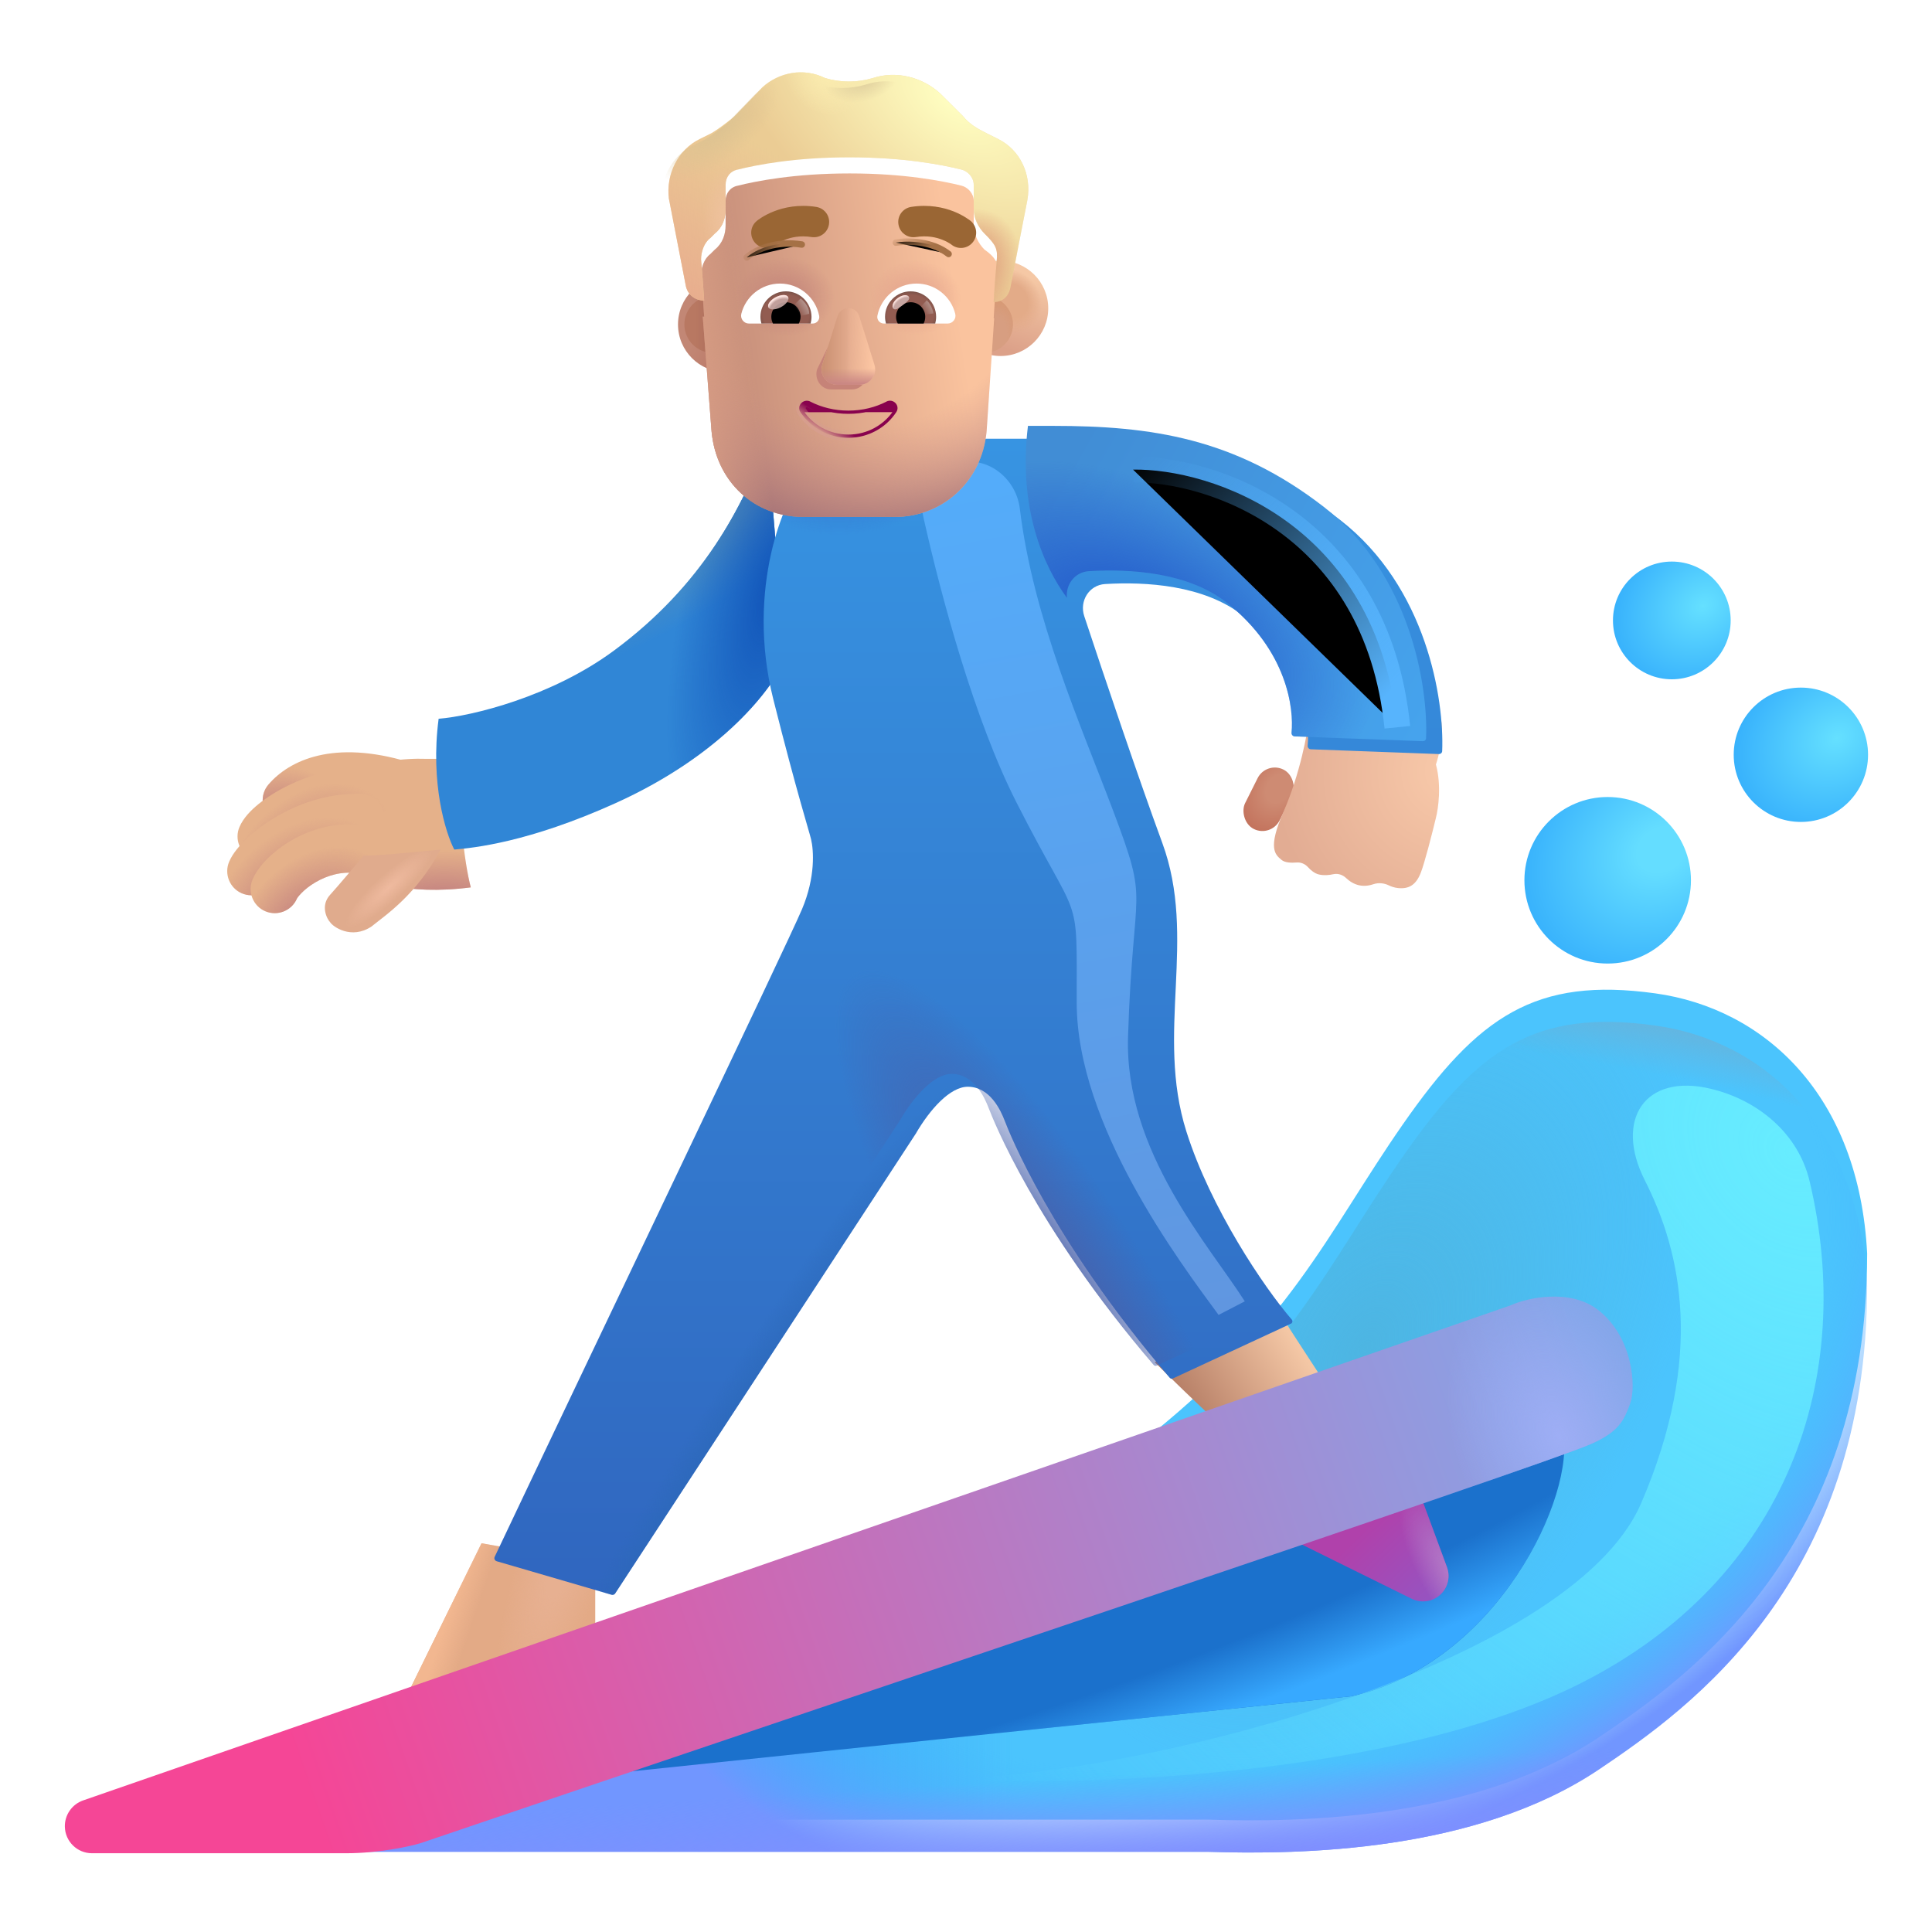 <svg viewBox="1 1 30 30" xmlns="http://www.w3.org/2000/svg">
<g filter="url(#filter0_i_3987_23002)">
<path d="M19.751 29.755H6.016C9.449 28.429 16.785 25.409 18.672 23.936C21.032 22.096 21.61 20.645 22.782 18.961C23.954 17.276 24.844 16.667 26.704 16.925C28.395 17.16 29.868 18.5 29.993 20.964C29.993 25.558 27.254 27.52 25.829 28.476C23.922 29.755 21.204 29.802 19.751 29.755Z" fill="#4BC4FD"/>
<path d="M19.751 29.755H6.016C9.449 28.429 16.785 25.409 18.672 23.936C21.032 22.096 21.61 20.645 22.782 18.961C23.954 17.276 24.844 16.667 26.704 16.925C28.395 17.16 29.868 18.5 29.993 20.964C29.993 25.558 27.254 27.52 25.829 28.476C23.922 29.755 21.204 29.802 19.751 29.755Z" fill="url(#paint0_linear_3987_23002)"/>
</g>
<path d="M19.751 29.755H6.016C9.449 28.429 16.785 25.409 18.672 23.936C21.032 22.096 21.61 20.645 22.782 18.961C23.954 17.276 24.844 16.667 26.704 16.925C28.395 17.16 29.868 18.5 29.993 20.964C29.993 25.558 27.254 27.52 25.829 28.476C23.922 29.755 21.204 29.802 19.751 29.755Z" fill="url(#paint1_radial_3987_23002)"/>
<path d="M19.751 29.755H6.016C9.449 28.429 16.785 25.409 18.672 23.936C21.032 22.096 21.61 20.645 22.782 18.961C23.954 17.276 24.844 16.667 26.704 16.925C28.395 17.16 29.868 18.5 29.993 20.964C29.993 25.558 27.254 27.52 25.829 28.476C23.922 29.755 21.204 29.802 19.751 29.755Z" fill="url(#paint2_linear_3987_23002)"/>
<path d="M19.751 29.755H6.016C9.449 28.429 16.785 25.409 18.672 23.936C21.032 22.096 21.61 20.645 22.782 18.961C23.954 17.276 24.844 16.667 26.704 16.925C28.395 17.16 29.868 18.5 29.993 20.964C29.993 25.558 27.254 27.52 25.829 28.476C23.922 29.755 21.204 29.802 19.751 29.755Z" fill="url(#paint3_radial_3987_23002)"/>
<path d="M19.751 29.755H6.016C9.449 28.429 16.785 25.409 18.672 23.936C21.032 22.096 21.61 20.645 22.782 18.961C23.954 17.276 24.844 16.667 26.704 16.925C28.395 17.16 29.868 18.5 29.993 20.964C29.993 25.558 27.254 27.52 25.829 28.476C23.922 29.755 21.204 29.802 19.751 29.755Z" fill="url(#paint4_radial_3987_23002)"/>
<g filter="url(#filter1_f_3987_23002)">
<path d="M21.985 27.339L7.61 28.839C12.297 26.6 19.547 24.433 21.985 22.652C23.811 21.317 24.881 21.453 25.266 23.214C25.485 24.214 24.235 26.839 21.985 27.339Z" fill="#1B71CC"/>
<path d="M21.985 27.339L7.61 28.839C12.297 26.6 19.547 24.433 21.985 22.652C23.811 21.317 24.881 21.453 25.266 23.214C25.485 24.214 24.235 26.839 21.985 27.339Z" fill="url(#paint5_radial_3987_23002)"/>
</g>
<path d="M7.305 27.355L8.477 24.964L10.243 25.269V26.308L7.305 27.355Z" fill="#E3AA86"/>
<path d="M7.305 27.355L8.477 24.964L10.243 25.269V26.308L7.305 27.355Z" fill="url(#paint6_radial_3987_23002)"/>
<path d="M7.305 27.355L8.477 24.964L10.243 25.269V26.308L7.305 27.355Z" fill="url(#paint7_linear_3987_23002)"/>
<path d="M19.837 23.019C19.668 22.875 19.162 22.381 18.93 22.152L20.797 21.269C20.872 21.4 21.308 22.068 21.516 22.386L19.837 23.019Z" fill="url(#paint8_linear_3987_23002)"/>
<path d="M23.468 25.334L23.047 24.191L20.696 24.727L22.921 25.826C23.015 25.872 23.122 25.879 23.221 25.847C23.434 25.776 23.546 25.544 23.468 25.334Z" fill="url(#paint9_linear_3987_23002)"/>
<path d="M23.468 25.334L23.047 24.191L20.696 24.727L22.921 25.826C23.015 25.872 23.122 25.879 23.221 25.847C23.434 25.776 23.546 25.544 23.468 25.334Z" fill="url(#paint10_radial_3987_23002)"/>
<g filter="url(#filter2_i_3987_23002)">
<path d="M24.458 21.269L2.29 28.957C2.118 29.017 2.003 29.182 2.007 29.365C2.012 29.594 2.199 29.777 2.428 29.777H6.376C6.863 29.777 7.344 29.678 7.532 29.62C13.454 27.605 24.938 23.761 25.708 23.421C26.151 23.226 26.219 23.043 26.313 22.794L26.313 22.792C26.407 22.542 26.36 21.761 25.813 21.339C25.376 21.002 24.708 21.154 24.458 21.269Z" fill="url(#paint11_linear_3987_23002)"/>
<path d="M24.458 21.269L2.29 28.957C2.118 29.017 2.003 29.182 2.007 29.365C2.012 29.594 2.199 29.777 2.428 29.777H6.376C6.863 29.777 7.344 29.678 7.532 29.62C13.454 27.605 24.938 23.761 25.708 23.421C26.151 23.226 26.219 23.043 26.313 22.794L26.313 22.792C26.407 22.542 26.36 21.761 25.813 21.339C25.376 21.002 24.708 21.154 24.458 21.269Z" fill="url(#paint12_radial_3987_23002)"/>
</g>
<g filter="url(#filter3_i_3987_23002)">
<circle cx="25.864" cy="14.769" r="1.293" fill="url(#paint13_radial_3987_23002)"/>
</g>
<g filter="url(#filter4_i_3987_23002)">
<circle cx="28.864" cy="12.82" r="1.043" fill="url(#paint14_radial_3987_23002)"/>
</g>
<g filter="url(#filter5_i_3987_23002)">
<circle cx="26.86" cy="10.734" r="0.914" fill="url(#paint15_radial_3987_23002)"/>
</g>
<rect x="20.662" y="12.816" width="0.599" height="1.031" rx="0.299" transform="rotate(26.595 20.662 12.816)" fill="url(#paint16_radial_3987_23002)"/>
<g filter="url(#filter6_i_3987_23002)">
<path d="M20.68 13.856C20.936 13.268 21.053 12.636 21.079 12.394L23.126 12.417C23.172 12.686 23.087 13.001 23.047 13.121C23.135 13.443 23.084 13.807 23.047 13.949C22.993 14.175 22.869 14.662 22.809 14.809C22.735 14.993 22.626 15.056 22.462 15.04C22.404 15.034 22.354 15.017 22.313 14.997C22.244 14.963 22.156 14.954 22.083 14.978C22.018 15.001 21.937 15.014 21.856 14.997C21.772 14.979 21.702 14.932 21.652 14.884C21.601 14.835 21.527 14.809 21.457 14.824C21.39 14.839 21.31 14.847 21.231 14.829C21.165 14.814 21.104 14.764 21.059 14.714C21.015 14.665 20.949 14.637 20.884 14.643C20.799 14.65 20.701 14.646 20.649 14.602C20.551 14.52 20.43 14.426 20.68 13.856Z" fill="url(#paint17_radial_3987_23002)"/>
</g>
<path d="M7.602 12.783H8.196C8.09 13.451 8.208 14.391 8.31 14.779C7.304 14.91 6.673 14.671 6.454 14.533L6.345 13.072C6.676 12.815 7.321 12.772 7.602 12.783Z" fill="#E5B18A"/>
<path d="M7.602 12.783H8.196C8.09 13.451 8.208 14.391 8.31 14.779C7.304 14.91 6.673 14.671 6.454 14.533L6.345 13.072C6.676 12.815 7.321 12.772 7.602 12.783Z" fill="url(#paint18_radial_3987_23002)"/>
<g filter="url(#filter7_i_3987_23002)">
<path d="M10.684 11.702C9.717 12.417 8.48 12.719 7.961 12.761C7.83 13.761 8.068 14.532 8.204 14.792C8.505 14.765 9.352 14.683 10.704 14.073C12.383 13.316 13.162 12.27 13.344 11.827L13.063 8.441C12.688 9.472 12.059 10.687 10.684 11.702Z" fill="#3086D6"/>
<path d="M10.684 11.702C9.717 12.417 8.48 12.719 7.961 12.761C7.83 13.761 8.068 14.532 8.204 14.792C8.505 14.765 9.352 14.683 10.704 14.073C12.383 13.316 13.162 12.27 13.344 11.827L13.063 8.441C12.688 9.472 12.059 10.687 10.684 11.702Z" fill="url(#paint19_radial_3987_23002)"/>
<path d="M10.684 11.702C9.717 12.417 8.48 12.719 7.961 12.761C7.83 13.761 8.068 14.532 8.204 14.792C8.505 14.765 9.352 14.683 10.704 14.073C12.383 13.316 13.162 12.27 13.344 11.827L13.063 8.441C12.688 9.472 12.059 10.687 10.684 11.702Z" fill="url(#paint20_radial_3987_23002)"/>
</g>
<g filter="url(#filter8_i_3987_23002)">
<path d="M12.758 11.659C12.327 9.944 12.928 8.498 13.266 8.175L15.61 7.613H17.352C18.876 7.613 20.174 7.802 21.555 8.87C22.909 9.917 23.177 11.67 23.144 12.463C23.143 12.49 23.12 12.51 23.093 12.509L21.104 12.435C21.074 12.434 21.052 12.407 21.055 12.377C21.093 12.006 20.989 11.103 20.055 10.363C19.449 9.882 18.536 9.831 17.909 9.869C17.662 9.884 17.508 10.132 17.586 10.367C17.902 11.322 18.427 12.879 18.797 13.886C19.344 15.37 18.688 16.839 19.172 18.37C19.549 19.562 20.376 20.789 20.809 21.291C20.827 21.311 20.82 21.343 20.796 21.354L18.962 22.205C18.945 22.213 18.926 22.208 18.914 22.195C17.066 20.038 16.415 18.37 16.352 18.206C16.29 18.042 16.122 17.675 15.778 17.675C15.503 17.675 15.188 18.027 14.969 18.405L10.302 25.543C10.29 25.561 10.268 25.569 10.246 25.563L8.463 25.043C8.434 25.034 8.418 25.003 8.431 24.975C9.93 21.811 12.973 15.465 13.204 14.917C13.415 14.417 13.385 14.001 13.344 13.831C13.313 13.701 13.126 13.12 12.758 11.659Z" fill="url(#paint21_linear_3987_23002)"/>
<path d="M12.758 11.659C12.327 9.944 12.928 8.498 13.266 8.175L15.61 7.613H17.352C18.876 7.613 20.174 7.802 21.555 8.87C22.909 9.917 23.177 11.67 23.144 12.463C23.143 12.49 23.12 12.51 23.093 12.509L21.104 12.435C21.074 12.434 21.052 12.407 21.055 12.377C21.093 12.006 20.989 11.103 20.055 10.363C19.449 9.882 18.536 9.831 17.909 9.869C17.662 9.884 17.508 10.132 17.586 10.367C17.902 11.322 18.427 12.879 18.797 13.886C19.344 15.37 18.688 16.839 19.172 18.37C19.549 19.562 20.376 20.789 20.809 21.291C20.827 21.311 20.82 21.343 20.796 21.354L18.962 22.205C18.945 22.213 18.926 22.208 18.914 22.195C17.066 20.038 16.415 18.37 16.352 18.206C16.29 18.042 16.122 17.675 15.778 17.675C15.503 17.675 15.188 18.027 14.969 18.405L10.302 25.543C10.29 25.561 10.268 25.569 10.246 25.563L8.463 25.043C8.434 25.034 8.418 25.003 8.431 24.975C9.93 21.811 12.973 15.465 13.204 14.917C13.415 14.417 13.385 14.001 13.344 13.831C13.313 13.701 13.126 13.12 12.758 11.659Z" fill="url(#paint22_radial_3987_23002)"/>
<path d="M12.758 11.659C12.327 9.944 12.928 8.498 13.266 8.175L15.61 7.613H17.352C18.876 7.613 20.174 7.802 21.555 8.87C22.909 9.917 23.177 11.67 23.144 12.463C23.143 12.49 23.12 12.51 23.093 12.509L21.104 12.435C21.074 12.434 21.052 12.407 21.055 12.377C21.093 12.006 20.989 11.103 20.055 10.363C19.449 9.882 18.536 9.831 17.909 9.869C17.662 9.884 17.508 10.132 17.586 10.367C17.902 11.322 18.427 12.879 18.797 13.886C19.344 15.37 18.688 16.839 19.172 18.37C19.549 19.562 20.376 20.789 20.809 21.291C20.827 21.311 20.82 21.343 20.796 21.354L18.962 22.205C18.945 22.213 18.926 22.208 18.914 22.195C17.066 20.038 16.415 18.37 16.352 18.206C16.29 18.042 16.122 17.675 15.778 17.675C15.503 17.675 15.188 18.027 14.969 18.405L10.302 25.543C10.29 25.561 10.268 25.569 10.246 25.563L8.463 25.043C8.434 25.034 8.418 25.003 8.431 24.975C9.93 21.811 12.973 15.465 13.204 14.917C13.415 14.417 13.385 14.001 13.344 13.831C13.313 13.701 13.126 13.12 12.758 11.659Z" fill="url(#paint23_radial_3987_23002)"/>
</g>
<path d="M12.758 11.659C12.327 9.944 12.928 8.498 13.266 8.175L15.61 7.613H17.352C18.876 7.613 20.174 7.802 21.555 8.87C22.909 9.917 23.177 11.67 23.144 12.463C23.143 12.49 23.12 12.51 23.093 12.509L21.104 12.435C21.074 12.434 21.052 12.407 21.055 12.377C21.093 12.006 20.989 11.103 20.055 10.363C19.449 9.882 18.536 9.831 17.909 9.869C17.662 9.884 17.508 10.132 17.586 10.367C17.902 11.322 18.427 12.879 18.797 13.886C19.344 15.37 18.688 16.839 19.172 18.37C19.549 19.562 20.376 20.789 20.809 21.291C20.827 21.311 20.82 21.343 20.796 21.354L18.962 22.205C18.945 22.213 18.926 22.208 18.914 22.195C17.066 20.038 16.415 18.37 16.352 18.206C16.29 18.042 16.122 17.675 15.778 17.675C15.503 17.675 15.188 18.027 14.969 18.405L10.302 25.543C10.29 25.561 10.268 25.569 10.246 25.563L8.463 25.043C8.434 25.034 8.418 25.003 8.431 24.975C9.93 21.811 12.973 15.465 13.204 14.917C13.415 14.417 13.385 14.001 13.344 13.831C13.313 13.701 13.126 13.12 12.758 11.659Z" fill="url(#paint24_radial_3987_23002)"/>
<path d="M17.568 10.284C17.545 10.077 17.69 9.882 17.909 9.869C18.536 9.831 19.449 9.882 20.055 10.363C20.989 11.103 21.093 12.006 21.055 12.377C21.052 12.407 21.074 12.434 21.104 12.435L23.092 12.509C23.12 12.51 23.143 12.49 23.144 12.463C23.177 11.67 22.909 9.917 21.555 8.87C20.174 7.802 18.876 7.613 17.352 7.613L16.962 7.613C16.805 8.898 17.212 9.805 17.568 10.284Z" fill="url(#paint25_linear_3987_23002)"/>
<path d="M17.568 10.284C17.545 10.077 17.69 9.882 17.909 9.869C18.536 9.831 19.449 9.882 20.055 10.363C20.989 11.103 21.093 12.006 21.055 12.377C21.052 12.407 21.074 12.434 21.104 12.435L23.092 12.509C23.12 12.51 23.143 12.49 23.144 12.463C23.177 11.67 22.909 9.917 21.555 8.87C20.174 7.802 18.876 7.613 17.352 7.613L16.962 7.613C16.805 8.898 17.212 9.805 17.568 10.284Z" fill="url(#paint26_radial_3987_23002)"/>
<path fill-rule="evenodd" clip-rule="evenodd" d="M7.127 13.55C6.186 13.267 5.832 13.56 5.739 13.67C5.604 13.827 5.367 13.845 5.21 13.71C5.053 13.576 5.034 13.339 5.169 13.182C5.497 12.799 6.183 12.483 7.343 12.832C7.541 12.892 7.654 13.101 7.594 13.299C7.534 13.498 7.325 13.61 7.127 13.55Z" fill="#E5B18A"/>
<path fill-rule="evenodd" clip-rule="evenodd" d="M7.127 13.55C6.186 13.267 5.832 13.56 5.739 13.67C5.604 13.827 5.367 13.845 5.21 13.71C5.053 13.576 5.034 13.339 5.169 13.182C5.497 12.799 6.183 12.483 7.343 12.832C7.541 12.892 7.654 13.101 7.594 13.299C7.534 13.498 7.325 13.61 7.127 13.55Z" fill="url(#paint27_radial_3987_23002)"/>
<path fill-rule="evenodd" clip-rule="evenodd" d="M5.404 14.146C5.403 14.146 5.403 14.147 5.403 14.147C5.404 14.147 5.424 14.119 5.487 14.067C5.561 14.008 5.666 13.939 5.798 13.874C6.063 13.744 6.406 13.644 6.766 13.655C6.973 13.662 7.146 13.499 7.153 13.292C7.159 13.085 6.997 12.912 6.79 12.906C6.283 12.89 5.818 13.028 5.467 13.201C5.291 13.287 5.137 13.386 5.015 13.485C4.905 13.574 4.781 13.696 4.719 13.84C4.637 14.03 4.725 14.251 4.915 14.332C5.102 14.412 5.318 14.329 5.404 14.146Z" fill="#E5B18A"/>
<path fill-rule="evenodd" clip-rule="evenodd" d="M5.404 14.146C5.403 14.146 5.403 14.147 5.403 14.147C5.404 14.147 5.424 14.119 5.487 14.067C5.561 14.008 5.666 13.939 5.798 13.874C6.063 13.744 6.406 13.644 6.766 13.655C6.973 13.662 7.146 13.499 7.153 13.292C7.159 13.085 6.997 12.912 6.79 12.906C6.283 12.89 5.818 13.028 5.467 13.201C5.291 13.287 5.137 13.386 5.015 13.485C4.905 13.574 4.781 13.696 4.719 13.84C4.637 14.03 4.725 14.251 4.915 14.332C5.102 14.412 5.318 14.329 5.404 14.146Z" fill="url(#paint28_radial_3987_23002)"/>
<path fill-rule="evenodd" clip-rule="evenodd" d="M5.25 14.674C5.247 14.678 5.246 14.678 5.248 14.675C5.166 14.865 4.946 14.953 4.755 14.871C4.565 14.79 4.477 14.569 4.559 14.379C4.614 14.25 4.723 14.125 4.829 14.025C4.944 13.915 5.093 13.8 5.266 13.696C5.61 13.49 6.077 13.311 6.602 13.328C6.809 13.334 6.972 13.507 6.965 13.714C6.959 13.921 6.786 14.084 6.579 14.077C6.237 14.066 5.91 14.184 5.652 14.339C5.524 14.416 5.419 14.498 5.345 14.569C5.285 14.626 5.258 14.662 5.25 14.674Z" fill="#E5B18A"/>
<path fill-rule="evenodd" clip-rule="evenodd" d="M5.25 14.674C5.247 14.678 5.246 14.678 5.248 14.675C5.166 14.865 4.946 14.953 4.755 14.871C4.565 14.79 4.477 14.569 4.559 14.379C4.614 14.25 4.723 14.125 4.829 14.025C4.944 13.915 5.093 13.8 5.266 13.696C5.61 13.49 6.077 13.311 6.602 13.328C6.809 13.334 6.972 13.507 6.965 13.714C6.959 13.921 6.786 14.084 6.579 14.077C6.237 14.066 5.91 14.184 5.652 14.339C5.524 14.416 5.419 14.498 5.345 14.569C5.285 14.626 5.258 14.662 5.25 14.674Z" fill="url(#paint29_radial_3987_23002)"/>
<path fill-rule="evenodd" clip-rule="evenodd" d="M5.611 14.951C5.611 14.952 5.611 14.952 5.611 14.952C5.529 15.142 5.309 15.23 5.118 15.149C4.928 15.067 4.84 14.846 4.922 14.656C5.014 14.44 5.249 14.211 5.521 14.052C5.809 13.883 6.199 13.757 6.64 13.815C6.845 13.842 6.989 14.031 6.962 14.236C6.935 14.441 6.747 14.586 6.541 14.559C6.303 14.527 6.08 14.594 5.9 14.699C5.811 14.751 5.737 14.81 5.685 14.863C5.634 14.914 5.615 14.946 5.611 14.951Z" fill="#E5B18A"/>
<path fill-rule="evenodd" clip-rule="evenodd" d="M5.611 14.951C5.611 14.952 5.611 14.952 5.611 14.952C5.529 15.142 5.309 15.23 5.118 15.149C4.928 15.067 4.84 14.846 4.922 14.656C5.014 14.44 5.249 14.211 5.521 14.052C5.809 13.883 6.199 13.757 6.64 13.815C6.845 13.842 6.989 14.031 6.962 14.236C6.935 14.441 6.747 14.586 6.541 14.559C6.303 14.527 6.08 14.594 5.9 14.699C5.811 14.751 5.737 14.81 5.685 14.863C5.634 14.914 5.615 14.946 5.611 14.951Z" fill="url(#paint30_radial_3987_23002)"/>
<path d="M6.126 14.894C6.251 14.756 6.524 14.433 6.645 14.288C6.876 14.288 7.557 14.222 7.844 14.191C7.454 14.905 7.005 15.195 6.77 15.386C6.454 15.597 6.165 15.386 6.126 15.32C6.079 15.273 5.969 15.066 6.126 14.894Z" fill="#E0AB8D"/>
<path d="M6.126 14.894C6.251 14.756 6.524 14.433 6.645 14.288C6.876 14.288 7.557 14.222 7.844 14.191C7.454 14.905 7.005 15.195 6.77 15.386C6.454 15.597 6.165 15.386 6.126 15.32C6.079 15.273 5.969 15.066 6.126 14.894Z" fill="url(#paint31_radial_3987_23002)"/>
<g filter="url(#filter9_f_3987_23002)">
<path d="M26.485 24.339C27.466 22.061 27.111 20.452 26.54 19.326C26.066 18.39 26.537 17.663 27.558 17.905C28.295 18.079 28.922 18.599 29.098 19.336C29.819 22.361 28.785 25.517 25.516 27.152C22.566 28.627 17.662 28.745 15.579 28.62C18.579 28.62 25.383 26.898 26.485 24.339Z" fill="url(#paint32_radial_3987_23002)"/>
</g>
<g filter="url(#filter10_f_3987_23002)">
<path d="M16.782 13.457C16.131 12.176 15.616 10.272 15.339 9.033C15.25 8.632 15.521 8.245 15.927 8.177C16.374 8.103 16.782 8.449 16.836 8.9C17.042 10.598 17.788 12.273 18.282 13.582C18.86 15.113 18.594 14.644 18.516 17.097C18.459 18.878 19.782 20.347 20.329 21.207L19.922 21.418C19.313 20.589 17.719 18.472 17.719 16.566C17.719 14.775 17.782 15.425 16.782 13.457Z" fill="url(#paint33_linear_3987_23002)"/>
</g>
<g filter="url(#filter11_f_3987_23002)">
<path d="M18.594 8.292C19.803 8.272 22.376 9.12 22.698 12.293" stroke="url(#paint34_linear_3987_23002)" stroke-width="0.4"/>
</g>
<g filter="url(#filter12_i_3987_23002)">
<circle cx="12.068" cy="6.038" r="0.74" fill="url(#paint35_radial_3987_23002)"/>
</g>
<g filter="url(#filter13_f_3987_23002)">
<circle cx="12.068" cy="6.038" r="0.441" fill="url(#paint36_linear_3987_23002)"/>
</g>
<g filter="url(#filter14_i_3987_23002)">
<circle cx="16.287" cy="6.038" r="0.74" fill="url(#paint37_linear_3987_23002)"/>
<circle cx="16.287" cy="6.038" r="0.74" fill="url(#paint38_radial_3987_23002)"/>
</g>
<g filter="url(#filter15_f_3987_23002)">
<circle cx="16.287" cy="6.038" r="0.441" fill="#D79E81"/>
<circle cx="16.287" cy="6.038" r="0.441" fill="url(#paint39_radial_3987_23002)"/>
<circle cx="16.287" cy="6.038" r="0.441" fill="url(#paint40_radial_3987_23002)"/>
</g>
<g filter="url(#filter16_i_3987_23002)">
<path d="M11.912 5.766C11.919 5.766 11.926 5.767 11.934 5.767C11.934 5.767 11.91 5.388 11.886 5.128C11.886 5.01 11.934 4.868 12.029 4.797L12.1 4.726C12.219 4.631 12.267 4.489 12.267 4.347V3.969C12.267 3.851 12.338 3.756 12.457 3.733C12.742 3.662 13.337 3.543 14.194 3.543C15.05 3.543 15.645 3.662 15.93 3.733C16.025 3.756 16.12 3.851 16.12 3.969V4.347C16.12 4.489 16.192 4.631 16.287 4.726C16.509 4.882 16.495 4.968 16.477 5.152C16.453 5.388 16.43 5.79 16.43 5.79C16.432 5.79 16.435 5.79 16.438 5.79L16.32 7.546C16.248 8.33 15.632 8.877 14.896 8.877H13.472C12.713 8.877 12.12 8.33 12.049 7.546L11.912 5.766Z" fill="url(#paint41_linear_3987_23002)"/>
<path d="M11.912 5.766C11.919 5.766 11.926 5.767 11.934 5.767C11.934 5.767 11.91 5.388 11.886 5.128C11.886 5.01 11.934 4.868 12.029 4.797L12.1 4.726C12.219 4.631 12.267 4.489 12.267 4.347V3.969C12.267 3.851 12.338 3.756 12.457 3.733C12.742 3.662 13.337 3.543 14.194 3.543C15.05 3.543 15.645 3.662 15.93 3.733C16.025 3.756 16.12 3.851 16.12 3.969V4.347C16.12 4.489 16.192 4.631 16.287 4.726C16.509 4.882 16.495 4.968 16.477 5.152C16.453 5.388 16.43 5.79 16.43 5.79C16.432 5.79 16.435 5.79 16.438 5.79L16.32 7.546C16.248 8.33 15.632 8.877 14.896 8.877H13.472C12.713 8.877 12.12 8.33 12.049 7.546L11.912 5.766Z" fill="url(#paint42_radial_3987_23002)"/>
<path d="M11.912 5.766C11.919 5.766 11.926 5.767 11.934 5.767C11.934 5.767 11.91 5.388 11.886 5.128C11.886 5.01 11.934 4.868 12.029 4.797L12.1 4.726C12.219 4.631 12.267 4.489 12.267 4.347V3.969C12.267 3.851 12.338 3.756 12.457 3.733C12.742 3.662 13.337 3.543 14.194 3.543C15.05 3.543 15.645 3.662 15.93 3.733C16.025 3.756 16.12 3.851 16.12 3.969V4.347C16.12 4.489 16.192 4.631 16.287 4.726C16.509 4.882 16.495 4.968 16.477 5.152C16.453 5.388 16.43 5.79 16.43 5.79C16.432 5.79 16.435 5.79 16.438 5.79L16.32 7.546C16.248 8.33 15.632 8.877 14.896 8.877H13.472C12.713 8.877 12.12 8.33 12.049 7.546L11.912 5.766Z" fill="url(#paint43_linear_3987_23002)"/>
<path d="M11.912 5.766C11.919 5.766 11.926 5.767 11.934 5.767C11.934 5.767 11.91 5.388 11.886 5.128C11.886 5.01 11.934 4.868 12.029 4.797L12.1 4.726C12.219 4.631 12.267 4.489 12.267 4.347V3.969C12.267 3.851 12.338 3.756 12.457 3.733C12.742 3.662 13.337 3.543 14.194 3.543C15.05 3.543 15.645 3.662 15.93 3.733C16.025 3.756 16.12 3.851 16.12 3.969V4.347C16.12 4.489 16.192 4.631 16.287 4.726C16.509 4.882 16.495 4.968 16.477 5.152C16.453 5.388 16.43 5.79 16.43 5.79C16.432 5.79 16.435 5.79 16.438 5.79L16.32 7.546C16.248 8.33 15.632 8.877 14.896 8.877H13.472C12.713 8.877 12.12 8.33 12.049 7.546L11.912 5.766Z" fill="url(#paint44_radial_3987_23002)"/>
<path d="M11.912 5.766C11.919 5.766 11.926 5.767 11.934 5.767C11.934 5.767 11.91 5.388 11.886 5.128C11.886 5.01 11.934 4.868 12.029 4.797L12.1 4.726C12.219 4.631 12.267 4.489 12.267 4.347V3.969C12.267 3.851 12.338 3.756 12.457 3.733C12.742 3.662 13.337 3.543 14.194 3.543C15.05 3.543 15.645 3.662 15.93 3.733C16.025 3.756 16.12 3.851 16.12 3.969V4.347C16.12 4.489 16.192 4.631 16.287 4.726C16.509 4.882 16.495 4.968 16.477 5.152C16.453 5.388 16.43 5.79 16.43 5.79C16.432 5.79 16.435 5.79 16.438 5.79L16.32 7.546C16.248 8.33 15.632 8.877 14.896 8.877H13.472C12.713 8.877 12.12 8.33 12.049 7.546L11.912 5.766Z" fill="url(#paint45_radial_3987_23002)"/>
</g>
<g filter="url(#filter17_i_3987_23002)">
<path d="M16.311 3.165L16.501 3.26C16.834 3.425 17.024 3.804 16.953 4.206L16.691 5.554C16.668 5.693 16.576 5.787 16.437 5.79C16.435 5.79 16.432 5.79 16.429 5.79C16.429 5.79 16.453 5.388 16.477 5.152C16.496 4.96 16.463 4.901 16.287 4.726C16.192 4.631 16.12 4.489 16.12 4.348V3.969C16.12 3.851 16.025 3.756 15.93 3.733C15.644 3.662 15.05 3.543 14.193 3.543C13.337 3.543 12.742 3.662 12.457 3.733C12.338 3.756 12.267 3.851 12.267 3.969V4.348C12.267 4.489 12.219 4.631 12.1 4.726L12.029 4.797C11.934 4.868 11.886 5.01 11.886 5.128C11.91 5.388 11.934 5.767 11.934 5.767C11.926 5.767 11.919 5.766 11.912 5.766C11.779 5.757 11.671 5.665 11.648 5.53L11.386 4.182C11.339 3.804 11.529 3.425 11.862 3.26L12.053 3.165C12.171 3.094 12.29 2.999 12.409 2.905L12.838 2.455C13.099 2.219 13.48 2.148 13.813 2.313C14.051 2.384 14.312 2.384 14.55 2.313C14.907 2.195 15.311 2.29 15.597 2.55L15.954 2.905C16.049 3.023 16.168 3.094 16.311 3.165Z" fill="#EBCC94"/>
<path d="M16.311 3.165L16.501 3.26C16.834 3.425 17.024 3.804 16.953 4.206L16.691 5.554C16.668 5.693 16.576 5.787 16.437 5.79C16.435 5.79 16.432 5.79 16.429 5.79C16.429 5.79 16.453 5.388 16.477 5.152C16.496 4.96 16.463 4.901 16.287 4.726C16.192 4.631 16.12 4.489 16.12 4.348V3.969C16.12 3.851 16.025 3.756 15.93 3.733C15.644 3.662 15.05 3.543 14.193 3.543C13.337 3.543 12.742 3.662 12.457 3.733C12.338 3.756 12.267 3.851 12.267 3.969V4.348C12.267 4.489 12.219 4.631 12.1 4.726L12.029 4.797C11.934 4.868 11.886 5.01 11.886 5.128C11.91 5.388 11.934 5.767 11.934 5.767C11.926 5.767 11.919 5.766 11.912 5.766C11.779 5.757 11.671 5.665 11.648 5.53L11.386 4.182C11.339 3.804 11.529 3.425 11.862 3.26L12.053 3.165C12.171 3.094 12.29 2.999 12.409 2.905L12.838 2.455C13.099 2.219 13.48 2.148 13.813 2.313C14.051 2.384 14.312 2.384 14.55 2.313C14.907 2.195 15.311 2.29 15.597 2.55L15.954 2.905C16.049 3.023 16.168 3.094 16.311 3.165Z" fill="url(#paint46_radial_3987_23002)"/>
<path d="M16.311 3.165L16.501 3.26C16.834 3.425 17.024 3.804 16.953 4.206L16.691 5.554C16.668 5.693 16.576 5.787 16.437 5.79C16.435 5.79 16.432 5.79 16.429 5.79C16.429 5.79 16.453 5.388 16.477 5.152C16.496 4.96 16.463 4.901 16.287 4.726C16.192 4.631 16.12 4.489 16.12 4.348V3.969C16.12 3.851 16.025 3.756 15.93 3.733C15.644 3.662 15.05 3.543 14.193 3.543C13.337 3.543 12.742 3.662 12.457 3.733C12.338 3.756 12.267 3.851 12.267 3.969V4.348C12.267 4.489 12.219 4.631 12.1 4.726L12.029 4.797C11.934 4.868 11.886 5.01 11.886 5.128C11.91 5.388 11.934 5.767 11.934 5.767C11.926 5.767 11.919 5.766 11.912 5.766C11.779 5.757 11.671 5.665 11.648 5.53L11.386 4.182C11.339 3.804 11.529 3.425 11.862 3.26L12.053 3.165C12.171 3.094 12.29 2.999 12.409 2.905L12.838 2.455C13.099 2.219 13.48 2.148 13.813 2.313C14.051 2.384 14.312 2.384 14.55 2.313C14.907 2.195 15.311 2.29 15.597 2.55L15.954 2.905C16.049 3.023 16.168 3.094 16.311 3.165Z" fill="url(#paint47_linear_3987_23002)"/>
<path d="M16.311 3.165L16.501 3.26C16.834 3.425 17.024 3.804 16.953 4.206L16.691 5.554C16.668 5.693 16.576 5.787 16.437 5.79C16.435 5.79 16.432 5.79 16.429 5.79C16.429 5.79 16.453 5.388 16.477 5.152C16.496 4.96 16.463 4.901 16.287 4.726C16.192 4.631 16.12 4.489 16.12 4.348V3.969C16.12 3.851 16.025 3.756 15.93 3.733C15.644 3.662 15.05 3.543 14.193 3.543C13.337 3.543 12.742 3.662 12.457 3.733C12.338 3.756 12.267 3.851 12.267 3.969V4.348C12.267 4.489 12.219 4.631 12.1 4.726L12.029 4.797C11.934 4.868 11.886 5.01 11.886 5.128C11.91 5.388 11.934 5.767 11.934 5.767C11.926 5.767 11.919 5.766 11.912 5.766C11.779 5.757 11.671 5.665 11.648 5.53L11.386 4.182C11.339 3.804 11.529 3.425 11.862 3.26L12.053 3.165C12.171 3.094 12.29 2.999 12.409 2.905L12.838 2.455C13.099 2.219 13.48 2.148 13.813 2.313C14.051 2.384 14.312 2.384 14.55 2.313C14.907 2.195 15.311 2.29 15.597 2.55L15.954 2.905C16.049 3.023 16.168 3.094 16.311 3.165Z" fill="url(#paint48_radial_3987_23002)"/>
<path d="M16.311 3.165L16.501 3.26C16.834 3.425 17.024 3.804 16.953 4.206L16.691 5.554C16.668 5.693 16.576 5.787 16.437 5.79C16.435 5.79 16.432 5.79 16.429 5.79C16.429 5.79 16.453 5.388 16.477 5.152C16.496 4.96 16.463 4.901 16.287 4.726C16.192 4.631 16.12 4.489 16.12 4.348V3.969C16.12 3.851 16.025 3.756 15.93 3.733C15.644 3.662 15.05 3.543 14.193 3.543C13.337 3.543 12.742 3.662 12.457 3.733C12.338 3.756 12.267 3.851 12.267 3.969V4.348C12.267 4.489 12.219 4.631 12.1 4.726L12.029 4.797C11.934 4.868 11.886 5.01 11.886 5.128C11.91 5.388 11.934 5.767 11.934 5.767C11.926 5.767 11.919 5.766 11.912 5.766C11.779 5.757 11.671 5.665 11.648 5.53L11.386 4.182C11.339 3.804 11.529 3.425 11.862 3.26L12.053 3.165C12.171 3.094 12.29 2.999 12.409 2.905L12.838 2.455C13.099 2.219 13.48 2.148 13.813 2.313C14.051 2.384 14.312 2.384 14.55 2.313C14.907 2.195 15.311 2.29 15.597 2.55L15.954 2.905C16.049 3.023 16.168 3.094 16.311 3.165Z" fill="url(#paint49_radial_3987_23002)"/>
<path d="M16.311 3.165L16.501 3.26C16.834 3.425 17.024 3.804 16.953 4.206L16.691 5.554C16.668 5.693 16.576 5.787 16.437 5.79C16.435 5.79 16.432 5.79 16.429 5.79C16.429 5.79 16.453 5.388 16.477 5.152C16.496 4.96 16.463 4.901 16.287 4.726C16.192 4.631 16.12 4.489 16.12 4.348V3.969C16.12 3.851 16.025 3.756 15.93 3.733C15.644 3.662 15.05 3.543 14.193 3.543C13.337 3.543 12.742 3.662 12.457 3.733C12.338 3.756 12.267 3.851 12.267 3.969V4.348C12.267 4.489 12.219 4.631 12.1 4.726L12.029 4.797C11.934 4.868 11.886 5.01 11.886 5.128C11.91 5.388 11.934 5.767 11.934 5.767C11.926 5.767 11.919 5.766 11.912 5.766C11.779 5.757 11.671 5.665 11.648 5.53L11.386 4.182C11.339 3.804 11.529 3.425 11.862 3.26L12.053 3.165C12.171 3.094 12.29 2.999 12.409 2.905L12.838 2.455C13.099 2.219 13.48 2.148 13.813 2.313C14.051 2.384 14.312 2.384 14.55 2.313C14.907 2.195 15.311 2.29 15.597 2.55L15.954 2.905C16.049 3.023 16.168 3.094 16.311 3.165Z" fill="url(#paint50_radial_3987_23002)"/>
</g>
<path d="M16.204 3.165L16.395 3.26C16.728 3.425 16.918 3.804 16.847 4.206L16.585 5.554C16.562 5.693 16.47 5.787 16.331 5.79C16.329 5.79 16.326 5.79 16.323 5.79C16.323 5.79 16.347 5.388 16.371 5.152C16.39 4.96 16.357 4.901 16.181 4.726C16.086 4.631 16.014 4.489 16.014 4.348V3.969C16.014 3.851 15.919 3.756 15.824 3.733C15.539 3.662 14.944 3.543 14.087 3.543C13.231 3.543 12.636 3.662 12.351 3.733C12.232 3.756 12.161 3.851 12.161 3.969V4.348C12.161 4.489 12.113 4.631 11.994 4.726L11.923 4.797C11.828 4.868 11.78 5.01 11.78 5.128C11.804 5.388 11.828 5.767 11.828 5.767C11.82 5.767 11.813 5.766 11.806 5.766C11.673 5.757 11.565 5.665 11.542 5.53L11.28 4.182C11.233 3.804 11.423 3.425 11.756 3.26L11.947 3.165C12.066 3.094 12.184 2.999 12.303 2.905L12.732 2.455C12.993 2.219 13.374 2.148 13.707 2.313C13.945 2.384 14.206 2.384 14.444 2.313C14.801 2.195 15.205 2.29 15.491 2.55L15.848 2.905C15.943 3.023 16.062 3.094 16.204 3.165Z" fill="url(#paint51_radial_3987_23002)"/>
<path d="M16.204 3.165L16.395 3.26C16.728 3.425 16.918 3.804 16.847 4.206L16.585 5.554C16.562 5.693 16.47 5.787 16.331 5.79C16.329 5.79 16.326 5.79 16.323 5.79C16.323 5.79 16.347 5.388 16.371 5.152C16.39 4.96 16.357 4.901 16.181 4.726C16.086 4.631 16.014 4.489 16.014 4.348V3.969C16.014 3.851 15.919 3.756 15.824 3.733C15.539 3.662 14.944 3.543 14.087 3.543C13.231 3.543 12.636 3.662 12.351 3.733C12.232 3.756 12.161 3.851 12.161 3.969V4.348C12.161 4.489 12.113 4.631 11.994 4.726L11.923 4.797C11.828 4.868 11.78 5.01 11.78 5.128C11.804 5.388 11.828 5.767 11.828 5.767C11.82 5.767 11.813 5.766 11.806 5.766C11.673 5.757 11.565 5.665 11.542 5.53L11.28 4.182C11.233 3.804 11.423 3.425 11.756 3.26L11.947 3.165C12.066 3.094 12.184 2.999 12.303 2.905L12.732 2.455C12.993 2.219 13.374 2.148 13.707 2.313C13.945 2.384 14.206 2.384 14.444 2.313C14.801 2.195 15.205 2.29 15.491 2.55L15.848 2.905C15.943 3.023 16.062 3.094 16.204 3.165Z" fill="url(#paint52_radial_3987_23002)"/>
<g filter="url(#filter18_f_3987_23002)">
<path d="M14.051 5.984L13.687 6.737C13.642 6.892 13.751 7.047 13.904 7.047H14.231C14.384 7.047 14.492 6.89 14.447 6.737L14.226 5.984C14.179 5.817 14.101 5.817 14.051 5.984Z" fill="#C68378"/>
</g>
<g filter="url(#filter19_f_3987_23002)">
<path d="M14.004 5.911L13.768 6.665C13.72 6.82 13.835 6.975 13.999 6.975H14.348C14.511 6.975 14.627 6.817 14.579 6.665L14.343 5.911C14.292 5.744 14.057 5.744 14.004 5.911Z" fill="#E4AC8F"/>
<path d="M14.004 5.911L13.768 6.665C13.72 6.82 13.835 6.975 13.999 6.975H14.348C14.511 6.975 14.627 6.817 14.579 6.665L14.343 5.911C14.292 5.744 14.057 5.744 14.004 5.911Z" fill="url(#paint53_linear_3987_23002)"/>
<path d="M14.004 5.911L13.768 6.665C13.72 6.82 13.835 6.975 13.999 6.975H14.348C14.511 6.975 14.627 6.817 14.579 6.665L14.343 5.911C14.292 5.744 14.057 5.744 14.004 5.911Z" fill="url(#paint54_linear_3987_23002)"/>
<path d="M14.004 5.911L13.768 6.665C13.72 6.82 13.835 6.975 13.999 6.975H14.348C14.511 6.975 14.627 6.817 14.579 6.665L14.343 5.911C14.292 5.744 14.057 5.744 14.004 5.911Z" fill="url(#paint55_linear_3987_23002)"/>
</g>
<path d="M14.917 7.4C14.951 7.35 14.938 7.293 14.905 7.259C14.872 7.224 14.817 7.209 14.765 7.235L14.765 7.235L14.765 7.236C14.594 7.324 14.393 7.376 14.174 7.376C13.956 7.376 13.753 7.324 13.582 7.236L13.582 7.236L13.582 7.235C13.529 7.209 13.474 7.226 13.442 7.26C13.409 7.294 13.396 7.351 13.43 7.401M14.917 7.4C14.917 7.4 14.917 7.4 14.917 7.4L14.876 7.373L14.917 7.4C14.917 7.4 14.917 7.4 14.917 7.4ZM14.917 7.4C14.76 7.639 14.486 7.798 14.174 7.798C13.862 7.798 13.588 7.639 13.43 7.401M13.43 7.401C13.43 7.401 13.43 7.401 13.43 7.401L13.472 7.373M13.43 7.401C13.43 7.4 13.43 7.4 13.43 7.4L13.472 7.373M13.472 7.373C13.62 7.598 13.879 7.748 14.174 7.748C14.468 7.748 14.727 7.598 14.876 7.373C14.914 7.315 14.848 7.249 14.788 7.28C14.61 7.373 14.401 7.426 14.174 7.426C13.948 7.426 13.737 7.373 13.559 7.28C13.498 7.249 13.433 7.317 13.472 7.373Z" fill="#88024E" stroke="url(#paint56_linear_3987_23002)" stroke-width="0.1"/>
<g filter="url(#filter20_i_3987_23002)">
<path d="M15.823 4.831L15.822 4.831L15.822 4.83L15.819 4.829L15.814 4.824C15.81 4.821 15.805 4.817 15.798 4.812C15.785 4.803 15.768 4.791 15.745 4.777C15.701 4.749 15.639 4.715 15.559 4.683C15.4 4.62 15.173 4.57 14.897 4.613C14.768 4.634 14.68 4.755 14.701 4.884C14.721 5.013 14.842 5.101 14.971 5.081C15.148 5.053 15.289 5.085 15.385 5.124C15.434 5.143 15.471 5.163 15.494 5.178C15.506 5.185 15.514 5.191 15.518 5.194C15.52 5.196 15.521 5.197 15.522 5.197C15.622 5.279 15.77 5.265 15.853 5.165C15.937 5.065 15.923 4.915 15.823 4.831Z" fill="#9A6634"/>
</g>
<g filter="url(#filter21_i_3987_23002)">
<path d="M12.5 4.832L12.5 4.831L12.501 4.831L12.501 4.83L12.503 4.829L12.509 4.824C12.513 4.821 12.518 4.817 12.525 4.812C12.538 4.803 12.555 4.791 12.577 4.777C12.621 4.749 12.684 4.715 12.764 4.683C12.923 4.62 13.15 4.57 13.425 4.613C13.555 4.634 13.643 4.755 13.622 4.884C13.602 5.013 13.481 5.101 13.352 5.081C13.175 5.053 13.034 5.085 12.938 5.124C12.889 5.143 12.852 5.163 12.829 5.178C12.817 5.185 12.809 5.191 12.804 5.194C12.803 5.196 12.801 5.197 12.801 5.197C12.7 5.279 12.553 5.265 12.47 5.165C12.386 5.065 12.399 4.915 12.5 4.832Z" fill="#9A6634"/>
</g>
<path d="M15.232 5.403C15.522 5.403 15.767 5.603 15.833 5.873C15.853 5.95 15.793 6.024 15.714 6.024H14.725C14.662 6.024 14.612 5.966 14.624 5.903C14.68 5.619 14.93 5.403 15.232 5.403Z" fill="white"/>
<path d="M15.14 5.524C15.36 5.524 15.536 5.702 15.536 5.919C15.536 5.955 15.531 5.991 15.522 6.024H14.757C14.748 5.989 14.743 5.955 14.743 5.919C14.743 5.702 14.921 5.524 15.14 5.524Z" fill="url(#paint57_radial_3987_23002)"/>
<path d="M14.914 5.919C14.914 5.793 15.015 5.693 15.141 5.693C15.267 5.693 15.367 5.793 15.367 5.919C15.367 5.957 15.358 5.993 15.342 6.024H14.941C14.923 5.993 14.914 5.957 14.914 5.919Z" fill="black"/>
<g filter="url(#filter22_f_3987_23002)">
<path d="M15.111 5.607C15.14 5.645 15.081 5.691 15.014 5.741C14.947 5.791 14.897 5.826 14.869 5.789C14.841 5.751 14.872 5.68 14.939 5.63C15.006 5.58 15.083 5.57 15.111 5.607Z" fill="#C7A7A3"/>
<path d="M15.111 5.607C15.14 5.645 15.081 5.691 15.014 5.741C14.947 5.791 14.897 5.826 14.869 5.789C14.841 5.751 14.872 5.68 14.939 5.63C15.006 5.58 15.083 5.57 15.111 5.607Z" fill="url(#paint58_radial_3987_23002)"/>
</g>
<g filter="url(#filter23_f_3987_23002)">
<path d="M15.493 5.867C15.478 5.765 15.419 5.688 15.39 5.662L15.275 5.789L15.327 5.89L15.493 5.867Z" fill="url(#paint59_linear_3987_23002)"/>
</g>
<path d="M13.112 5.403C12.823 5.403 12.578 5.603 12.511 5.873C12.492 5.95 12.551 6.024 12.63 6.024H13.62C13.682 6.024 13.733 5.966 13.72 5.903C13.664 5.619 13.413 5.403 13.112 5.403Z" fill="white"/>
<path d="M13.204 5.524C12.985 5.524 12.808 5.702 12.808 5.919C12.808 5.955 12.814 5.991 12.823 6.024H13.587C13.596 5.99 13.601 5.955 13.601 5.919C13.6 5.702 13.423 5.524 13.204 5.524Z" fill="url(#paint60_radial_3987_23002)"/>
<path d="M13.431 5.919C13.431 5.793 13.33 5.693 13.204 5.693C13.078 5.693 12.977 5.793 12.977 5.919C12.977 5.957 12.986 5.993 13.003 6.024H13.404C13.42 5.993 13.431 5.957 13.431 5.919Z" fill="black"/>
<g filter="url(#filter24_f_3987_23002)">
<path d="M13.565 5.873C13.565 5.745 13.461 5.66 13.433 5.634L13.305 5.758L13.384 5.918L13.565 5.873Z" fill="url(#paint61_linear_3987_23002)"/>
</g>
<g filter="url(#filter25_f_3987_23002)">
<ellipse cx="13.085" cy="5.693" rx="0.173" ry="0.087" transform="rotate(-27.914 13.085 5.693)" fill="#C7A7A3" fill-opacity="0.9"/>
<ellipse cx="13.085" cy="5.693" rx="0.173" ry="0.087" transform="rotate(-27.914 13.085 5.693)" fill="url(#paint62_radial_3987_23002)"/>
</g>
<g filter="url(#filter26_f_3987_23002)">
<path d="M14.91 4.767C15.101 4.734 15.472 4.743 15.73 4.944" stroke="url(#paint63_linear_3987_23002)" stroke-width="0.1" stroke-linecap="round"/>
</g>
<g filter="url(#filter27_f_3987_23002)">
<path d="M12.595 4.997C12.74 4.869 13.057 4.734 13.45 4.797" stroke="url(#paint64_linear_3987_23002)" stroke-width="0.1" stroke-linecap="round"/>
</g>
<defs>
<filter id="filter0_i_3987_23002" x="6.016" y="16.368" width="23.977" height="13.398" filterUnits="userSpaceOnUse" color-interpolation-filters="sRGB">
<feFlood flood-opacity="0" result="BackgroundImageFix"/>
<feBlend mode="normal" in="SourceGraphic" in2="BackgroundImageFix" result="shape"/>
<feColorMatrix in="SourceAlpha" type="matrix" values="0 0 0 0 0 0 0 0 0 0 0 0 0 0 0 0 0 0 127 0" result="hardAlpha"/>
<feOffset dy="-0.5"/>
<feGaussianBlur stdDeviation="0.5"/>
<feComposite in2="hardAlpha" operator="arithmetic" k2="-1" k3="1"/>
<feColorMatrix type="matrix" values="0 0 0 0 0.251 0 0 0 0 0.729 0 0 0 0 1 0 0 0 1 0"/>
<feBlend mode="normal" in2="shape" result="effect1_innerShadow_3987_23002"/>
</filter>
<filter id="filter1_f_3987_23002" x="6.11" y="20.257" width="20.681" height="10.082" filterUnits="userSpaceOnUse" color-interpolation-filters="sRGB">
<feFlood flood-opacity="0" result="BackgroundImageFix"/>
<feBlend mode="normal" in="SourceGraphic" in2="BackgroundImageFix" result="shape"/>
<feGaussianBlur stdDeviation="0.75" result="effect1_foregroundBlur_3987_23002"/>
</filter>
<filter id="filter2_i_3987_23002" x="2.007" y="21.133" width="24.344" height="8.644" filterUnits="userSpaceOnUse" color-interpolation-filters="sRGB">
<feFlood flood-opacity="0" result="BackgroundImageFix"/>
<feBlend mode="normal" in="SourceGraphic" in2="BackgroundImageFix" result="shape"/>
<feColorMatrix in="SourceAlpha" type="matrix" values="0 0 0 0 0 0 0 0 0 0 0 0 0 0 0 0 0 0 127 0" result="hardAlpha"/>
<feOffset/>
<feGaussianBlur stdDeviation="0.25"/>
<feComposite in2="hardAlpha" operator="arithmetic" k2="-1" k3="1"/>
<feColorMatrix type="matrix" values="0 0 0 0 0.49 0 0 0 0 0.416 0 0 0 0 0.839 0 0 0 1 0"/>
<feBlend mode="normal" in2="shape" result="effect1_innerShadow_3987_23002"/>
</filter>
<filter id="filter3_i_3987_23002" x="24.571" y="13.376" width="2.686" height="2.686" filterUnits="userSpaceOnUse" color-interpolation-filters="sRGB">
<feFlood flood-opacity="0" result="BackgroundImageFix"/>
<feBlend mode="normal" in="SourceGraphic" in2="BackgroundImageFix" result="shape"/>
<feColorMatrix in="SourceAlpha" type="matrix" values="0 0 0 0 0 0 0 0 0 0 0 0 0 0 0 0 0 0 127 0" result="hardAlpha"/>
<feOffset dx="0.1" dy="-0.1"/>
<feGaussianBlur stdDeviation="0.3"/>
<feComposite in2="hardAlpha" operator="arithmetic" k2="-1" k3="1"/>
<feColorMatrix type="matrix" values="0 0 0 0 0.29 0 0 0 0 0.62 0 0 0 0 0.953 0 0 0 1 0"/>
<feBlend mode="normal" in2="shape" result="effect1_innerShadow_3987_23002"/>
</filter>
<filter id="filter4_i_3987_23002" x="27.821" y="11.677" width="2.186" height="2.186" filterUnits="userSpaceOnUse" color-interpolation-filters="sRGB">
<feFlood flood-opacity="0" result="BackgroundImageFix"/>
<feBlend mode="normal" in="SourceGraphic" in2="BackgroundImageFix" result="shape"/>
<feColorMatrix in="SourceAlpha" type="matrix" values="0 0 0 0 0 0 0 0 0 0 0 0 0 0 0 0 0 0 127 0" result="hardAlpha"/>
<feOffset dx="0.1" dy="-0.1"/>
<feGaussianBlur stdDeviation="0.3"/>
<feComposite in2="hardAlpha" operator="arithmetic" k2="-1" k3="1"/>
<feColorMatrix type="matrix" values="0 0 0 0 0.29 0 0 0 0 0.62 0 0 0 0 0.953 0 0 0 1 0"/>
<feBlend mode="normal" in2="shape" result="effect1_innerShadow_3987_23002"/>
</filter>
<filter id="filter5_i_3987_23002" x="25.946" y="9.72" width="1.928" height="1.928" filterUnits="userSpaceOnUse" color-interpolation-filters="sRGB">
<feFlood flood-opacity="0" result="BackgroundImageFix"/>
<feBlend mode="normal" in="SourceGraphic" in2="BackgroundImageFix" result="shape"/>
<feColorMatrix in="SourceAlpha" type="matrix" values="0 0 0 0 0 0 0 0 0 0 0 0 0 0 0 0 0 0 127 0" result="hardAlpha"/>
<feOffset dx="0.1" dy="-0.1"/>
<feGaussianBlur stdDeviation="0.225"/>
<feComposite in2="hardAlpha" operator="arithmetic" k2="-1" k3="1"/>
<feColorMatrix type="matrix" values="0 0 0 0 0.29 0 0 0 0 0.62 0 0 0 0 0.953 0 0 0 1 0"/>
<feBlend mode="normal" in2="shape" result="effect1_innerShadow_3987_23002"/>
</filter>
<filter id="filter6_i_3987_23002" x="20.532" y="12.144" width="2.857" height="2.898" filterUnits="userSpaceOnUse" color-interpolation-filters="sRGB">
<feFlood flood-opacity="0" result="BackgroundImageFix"/>
<feBlend mode="normal" in="SourceGraphic" in2="BackgroundImageFix" result="shape"/>
<feColorMatrix in="SourceAlpha" type="matrix" values="0 0 0 0 0 0 0 0 0 0 0 0 0 0 0 0 0 0 127 0" result="hardAlpha"/>
<feOffset dx="0.25" dy="-0.25"/>
<feGaussianBlur stdDeviation="0.5"/>
<feComposite in2="hardAlpha" operator="arithmetic" k2="-1" k3="1"/>
<feColorMatrix type="matrix" values="0 0 0 0 0.737 0 0 0 0 0.463 0 0 0 0 0.455 0 0 0 1 0"/>
<feBlend mode="normal" in2="shape" result="effect1_innerShadow_3987_23002"/>
</filter>
<filter id="filter7_i_3987_23002" x="7.773" y="7.841" width="5.571" height="6.952" filterUnits="userSpaceOnUse" color-interpolation-filters="sRGB">
<feFlood flood-opacity="0" result="BackgroundImageFix"/>
<feBlend mode="normal" in="SourceGraphic" in2="BackgroundImageFix" result="shape"/>
<feColorMatrix in="SourceAlpha" type="matrix" values="0 0 0 0 0 0 0 0 0 0 0 0 0 0 0 0 0 0 127 0" result="hardAlpha"/>
<feOffset dx="-0.15" dy="-0.6"/>
<feGaussianBlur stdDeviation="0.3"/>
<feComposite in2="hardAlpha" operator="arithmetic" k2="-1" k3="1"/>
<feColorMatrix type="matrix" values="0 0 0 0 0.157 0 0 0 0 0.396 0 0 0 0 0.769 0 0 0 1 0"/>
<feBlend mode="normal" in2="shape" result="effect1_innerShadow_3987_23002"/>
</filter>
<filter id="filter8_i_3987_23002" x="8.427" y="7.613" width="14.97" height="18.153" filterUnits="userSpaceOnUse" color-interpolation-filters="sRGB">
<feFlood flood-opacity="0" result="BackgroundImageFix"/>
<feBlend mode="normal" in="SourceGraphic" in2="BackgroundImageFix" result="shape"/>
<feColorMatrix in="SourceAlpha" type="matrix" values="0 0 0 0 0 0 0 0 0 0 0 0 0 0 0 0 0 0 127 0" result="hardAlpha"/>
<feOffset dx="0.25" dy="0.2"/>
<feGaussianBlur stdDeviation="0.15"/>
<feComposite in2="hardAlpha" operator="arithmetic" k2="-1" k3="1"/>
<feColorMatrix type="matrix" values="0 0 0 0 0.271 0 0 0 0 0.537 0 0 0 0 0.8 0 0 0 1 0"/>
<feBlend mode="normal" in2="shape" result="effect1_innerShadow_3987_23002"/>
</filter>
<filter id="filter9_f_3987_23002" x="13.579" y="15.858" width="17.737" height="14.8" filterUnits="userSpaceOnUse" color-interpolation-filters="sRGB">
<feFlood flood-opacity="0" result="BackgroundImageFix"/>
<feBlend mode="normal" in="SourceGraphic" in2="BackgroundImageFix" result="shape"/>
<feGaussianBlur stdDeviation="1" result="effect1_foregroundBlur_3987_23002"/>
</filter>
<filter id="filter10_f_3987_23002" x="14.572" y="7.417" width="6.506" height="14.75" filterUnits="userSpaceOnUse" color-interpolation-filters="sRGB">
<feFlood flood-opacity="0" result="BackgroundImageFix"/>
<feBlend mode="normal" in="SourceGraphic" in2="BackgroundImageFix" result="shape"/>
<feGaussianBlur stdDeviation="0.375" result="effect1_foregroundBlur_3987_23002"/>
</filter>
<filter id="filter11_f_3987_23002" x="17.991" y="7.492" width="5.506" height="5.421" filterUnits="userSpaceOnUse" color-interpolation-filters="sRGB">
<feFlood flood-opacity="0" result="BackgroundImageFix"/>
<feBlend mode="normal" in="SourceGraphic" in2="BackgroundImageFix" result="shape"/>
<feGaussianBlur stdDeviation="0.3" result="effect1_foregroundBlur_3987_23002"/>
</filter>
<filter id="filter12_i_3987_23002" x="11.328" y="5.297" width="1.681" height="1.481" filterUnits="userSpaceOnUse" color-interpolation-filters="sRGB">
<feFlood flood-opacity="0" result="BackgroundImageFix"/>
<feBlend mode="normal" in="SourceGraphic" in2="BackgroundImageFix" result="shape"/>
<feColorMatrix in="SourceAlpha" type="matrix" values="0 0 0 0 0 0 0 0 0 0 0 0 0 0 0 0 0 0 127 0" result="hardAlpha"/>
<feOffset dx="0.2"/>
<feGaussianBlur stdDeviation="0.2"/>
<feComposite in2="hardAlpha" operator="arithmetic" k2="-1" k3="1"/>
<feColorMatrix type="matrix" values="0 0 0 0 0.867 0 0 0 0 0.643 0 0 0 0 0.533 0 0 0 1 0"/>
<feBlend mode="normal" in2="shape" result="effect1_innerShadow_3987_23002"/>
</filter>
<filter id="filter13_f_3987_23002" x="11.427" y="5.396" width="1.282" height="1.282" filterUnits="userSpaceOnUse" color-interpolation-filters="sRGB">
<feFlood flood-opacity="0" result="BackgroundImageFix"/>
<feBlend mode="normal" in="SourceGraphic" in2="BackgroundImageFix" result="shape"/>
<feGaussianBlur stdDeviation="0.1" result="effect1_foregroundBlur_3987_23002"/>
</filter>
<filter id="filter14_i_3987_23002" x="15.546" y="5.047" width="1.731" height="1.731" filterUnits="userSpaceOnUse" color-interpolation-filters="sRGB">
<feFlood flood-opacity="0" result="BackgroundImageFix"/>
<feBlend mode="normal" in="SourceGraphic" in2="BackgroundImageFix" result="shape"/>
<feColorMatrix in="SourceAlpha" type="matrix" values="0 0 0 0 0 0 0 0 0 0 0 0 0 0 0 0 0 0 127 0" result="hardAlpha"/>
<feOffset dx="0.25" dy="-0.25"/>
<feGaussianBlur stdDeviation="0.25"/>
<feComposite in2="hardAlpha" operator="arithmetic" k2="-1" k3="1"/>
<feColorMatrix type="matrix" values="0 0 0 0 0.769 0 0 0 0 0.529 0 0 0 0 0.506 0 0 0 1 0"/>
<feBlend mode="normal" in2="shape" result="effect1_innerShadow_3987_23002"/>
</filter>
<filter id="filter15_f_3987_23002" x="15.646" y="5.396" width="1.282" height="1.282" filterUnits="userSpaceOnUse" color-interpolation-filters="sRGB">
<feFlood flood-opacity="0" result="BackgroundImageFix"/>
<feBlend mode="normal" in="SourceGraphic" in2="BackgroundImageFix" result="shape"/>
<feGaussianBlur stdDeviation="0.1" result="effect1_foregroundBlur_3987_23002"/>
</filter>
<filter id="filter16_i_3987_23002" x="11.886" y="3.543" width="4.6" height="5.484" filterUnits="userSpaceOnUse" color-interpolation-filters="sRGB">
<feFlood flood-opacity="0" result="BackgroundImageFix"/>
<feBlend mode="normal" in="SourceGraphic" in2="BackgroundImageFix" result="shape"/>
<feColorMatrix in="SourceAlpha" type="matrix" values="0 0 0 0 0 0 0 0 0 0 0 0 0 0 0 0 0 0 127 0" result="hardAlpha"/>
<feOffset dy="0.15"/>
<feGaussianBlur stdDeviation="0.15"/>
<feComposite in2="hardAlpha" operator="arithmetic" k2="-1" k3="1"/>
<feColorMatrix type="matrix" values="0 0 0 0 0.753 0 0 0 0 0.502 0 0 0 0 0.349 0 0 0 1 0"/>
<feBlend mode="normal" in2="shape" result="effect1_innerShadow_3987_23002"/>
</filter>
<filter id="filter17_i_3987_23002" x="11.379" y="2.123" width="5.588" height="3.667" filterUnits="userSpaceOnUse" color-interpolation-filters="sRGB">
<feFlood flood-opacity="0" result="BackgroundImageFix"/>
<feBlend mode="normal" in="SourceGraphic" in2="BackgroundImageFix" result="shape"/>
<feColorMatrix in="SourceAlpha" type="matrix" values="0 0 0 0 0 0 0 0 0 0 0 0 0 0 0 0 0 0 127 0" result="hardAlpha"/>
<feOffset dy="-0.1"/>
<feGaussianBlur stdDeviation="0.1"/>
<feComposite in2="hardAlpha" operator="arithmetic" k2="-1" k3="1"/>
<feColorMatrix type="matrix" values="0 0 0 0 0.859 0 0 0 0 0.69 0 0 0 0 0.533 0 0 0 1 0"/>
<feBlend mode="normal" in2="shape" result="effect1_innerShadow_3987_23002"/>
</filter>
<filter id="filter18_f_3987_23002" x="12.927" y="5.108" width="2.28" height="2.689" filterUnits="userSpaceOnUse" color-interpolation-filters="sRGB">
<feFlood flood-opacity="0" result="BackgroundImageFix"/>
<feBlend mode="normal" in="SourceGraphic" in2="BackgroundImageFix" result="shape"/>
<feGaussianBlur stdDeviation="0.375" result="effect1_foregroundBlur_3987_23002"/>
</filter>
<filter id="filter19_f_3987_23002" x="13.657" y="5.686" width="1.032" height="1.389" filterUnits="userSpaceOnUse" color-interpolation-filters="sRGB">
<feFlood flood-opacity="0" result="BackgroundImageFix"/>
<feBlend mode="normal" in="SourceGraphic" in2="BackgroundImageFix" result="shape"/>
<feGaussianBlur stdDeviation="0.05" result="effect1_foregroundBlur_3987_23002"/>
</filter>
<filter id="filter20_i_3987_23002" x="14.698" y="4.197" width="1.461" height="1.053" filterUnits="userSpaceOnUse" color-interpolation-filters="sRGB">
<feFlood flood-opacity="0" result="BackgroundImageFix"/>
<feBlend mode="normal" in="SourceGraphic" in2="BackgroundImageFix" result="shape"/>
<feColorMatrix in="SourceAlpha" type="matrix" values="0 0 0 0 0 0 0 0 0 0 0 0 0 0 0 0 0 0 127 0" result="hardAlpha"/>
<feOffset dx="0.25" dy="-0.4"/>
<feGaussianBlur stdDeviation="0.3"/>
<feComposite in2="hardAlpha" operator="arithmetic" k2="-1" k3="1"/>
<feColorMatrix type="matrix" values="0 0 0 0 0.475 0 0 0 0 0.263 0 0 0 0 0.169 0 0 0 1 0"/>
<feBlend mode="normal" in2="shape" result="effect1_innerShadow_3987_23002"/>
</filter>
<filter id="filter21_i_3987_23002" x="12.415" y="4.197" width="1.461" height="1.053" filterUnits="userSpaceOnUse" color-interpolation-filters="sRGB">
<feFlood flood-opacity="0" result="BackgroundImageFix"/>
<feBlend mode="normal" in="SourceGraphic" in2="BackgroundImageFix" result="shape"/>
<feColorMatrix in="SourceAlpha" type="matrix" values="0 0 0 0 0 0 0 0 0 0 0 0 0 0 0 0 0 0 127 0" result="hardAlpha"/>
<feOffset dx="0.25" dy="-0.4"/>
<feGaussianBlur stdDeviation="0.3"/>
<feComposite in2="hardAlpha" operator="arithmetic" k2="-1" k3="1"/>
<feColorMatrix type="matrix" values="0 0 0 0 0.475 0 0 0 0 0.263 0 0 0 0 0.169 0 0 0 1 0"/>
<feBlend mode="normal" in2="shape" result="effect1_innerShadow_3987_23002"/>
</filter>
<filter id="filter22_f_3987_23002" x="14.758" y="5.484" width="0.46" height="0.42" filterUnits="userSpaceOnUse" color-interpolation-filters="sRGB">
<feFlood flood-opacity="0" result="BackgroundImageFix"/>
<feBlend mode="normal" in="SourceGraphic" in2="BackgroundImageFix" result="shape"/>
<feGaussianBlur stdDeviation="0.05" result="effect1_foregroundBlur_3987_23002"/>
</filter>
<filter id="filter23_f_3987_23002" x="15.075" y="5.462" width="0.618" height="0.628" filterUnits="userSpaceOnUse" color-interpolation-filters="sRGB">
<feFlood flood-opacity="0" result="BackgroundImageFix"/>
<feBlend mode="normal" in="SourceGraphic" in2="BackgroundImageFix" result="shape"/>
<feGaussianBlur stdDeviation="0.1" result="effect1_foregroundBlur_3987_23002"/>
</filter>
<filter id="filter24_f_3987_23002" x="13.105" y="5.434" width="0.66" height="0.684" filterUnits="userSpaceOnUse" color-interpolation-filters="sRGB">
<feFlood flood-opacity="0" result="BackgroundImageFix"/>
<feBlend mode="normal" in="SourceGraphic" in2="BackgroundImageFix" result="shape"/>
<feGaussianBlur stdDeviation="0.1" result="effect1_foregroundBlur_3987_23002"/>
</filter>
<filter id="filter25_f_3987_23002" x="12.826" y="5.481" width="0.516" height="0.424" filterUnits="userSpaceOnUse" color-interpolation-filters="sRGB">
<feFlood flood-opacity="0" result="BackgroundImageFix"/>
<feBlend mode="normal" in="SourceGraphic" in2="BackgroundImageFix" result="shape"/>
<feGaussianBlur stdDeviation="0.05" result="effect1_foregroundBlur_3987_23002"/>
</filter>
<filter id="filter26_f_3987_23002" x="14.71" y="4.553" width="1.22" height="0.591" filterUnits="userSpaceOnUse" color-interpolation-filters="sRGB">
<feFlood flood-opacity="0" result="BackgroundImageFix"/>
<feBlend mode="normal" in="SourceGraphic" in2="BackgroundImageFix" result="shape"/>
<feGaussianBlur stdDeviation="0.075" result="effect1_foregroundBlur_3987_23002"/>
</filter>
<filter id="filter27_f_3987_23002" x="12.395" y="4.581" width="1.255" height="0.616" filterUnits="userSpaceOnUse" color-interpolation-filters="sRGB">
<feFlood flood-opacity="0" result="BackgroundImageFix"/>
<feBlend mode="normal" in="SourceGraphic" in2="BackgroundImageFix" result="shape"/>
<feGaussianBlur stdDeviation="0.075" result="effect1_foregroundBlur_3987_23002"/>
</filter>
<linearGradient id="paint0_linear_3987_23002" x1="7.172" y1="29.37" x2="16.735" y2="29.37" gradientUnits="userSpaceOnUse">
<stop stop-color="#2D7CF2"/>
<stop offset="1" stop-color="#2D7CF2" stop-opacity="0"/>
</linearGradient>
<radialGradient id="paint1_radial_3987_23002" cx="0" cy="0" r="1" gradientUnits="userSpaceOnUse" gradientTransform="translate(20.985 21.777) rotate(63.803) scale(8.707 12.569)">
<stop offset="0.7" stop-color="#3EB9FF" stop-opacity="0"/>
<stop offset="0.913" stop-color="#7196FF"/>
</radialGradient>
<linearGradient id="paint2_linear_3987_23002" x1="16.86" y1="30.277" x2="16.766" y2="28.652" gradientUnits="userSpaceOnUse">
<stop offset="0.178" stop-color="#7F8FFF"/>
<stop offset="1" stop-color="#7F8FFF" stop-opacity="0"/>
</linearGradient>
<radialGradient id="paint3_radial_3987_23002" cx="0" cy="0" r="1" gradientUnits="userSpaceOnUse" gradientTransform="translate(22.204 21.933) rotate(-59.816) scale(7.086 4.415)">
<stop stop-color="#4DB5E2"/>
<stop offset="1" stop-color="#4DB5E2" stop-opacity="0"/>
</radialGradient>
<radialGradient id="paint4_radial_3987_23002" cx="0" cy="0" r="1" gradientUnits="userSpaceOnUse" gradientTransform="translate(23.61 28.777) rotate(-79.916) scale(12.315 23.528)">
<stop offset="0.931" stop-color="#66B4DD" stop-opacity="0"/>
<stop offset="1" stop-color="#66B4DD"/>
</radialGradient>
<radialGradient id="paint5_radial_3987_23002" cx="0" cy="0" r="1" gradientUnits="userSpaceOnUse" gradientTransform="translate(16.169 25.214) rotate(71.993) scale(3.549 17.476)">
<stop offset="0.716" stop-color="#37A9FF" stop-opacity="0"/>
<stop offset="1" stop-color="#37A9FF"/>
</radialGradient>
<radialGradient id="paint6_radial_3987_23002" cx="0" cy="0" r="1" gradientUnits="userSpaceOnUse" gradientTransform="translate(9.761 25.147) rotate(108.435) scale(2.647 0.681)">
<stop offset="0.261" stop-color="#E7B091"/>
<stop offset="1" stop-color="#E7B091" stop-opacity="0"/>
</radialGradient>
<linearGradient id="paint7_linear_3987_23002" x1="7.833" y1="25.932" x2="8.372" y2="26.112" gradientUnits="userSpaceOnUse">
<stop offset="0.283" stop-color="#F2B790"/>
<stop offset="1" stop-color="#F2B790" stop-opacity="0"/>
</linearGradient>
<linearGradient id="paint8_linear_3987_23002" x1="21.172" y1="21.933" x2="19.469" y2="23.019" gradientUnits="userSpaceOnUse">
<stop stop-color="#F4C7A5"/>
<stop offset="1" stop-color="#B47C64"/>
</linearGradient>
<linearGradient id="paint9_linear_3987_23002" x1="22.095" y1="24.839" x2="23.329" y2="26.12" gradientUnits="userSpaceOnUse">
<stop stop-color="#B041AB"/>
<stop offset="1" stop-color="#9157C5"/>
</linearGradient>
<radialGradient id="paint10_radial_3987_23002" cx="0" cy="0" r="1" gradientUnits="userSpaceOnUse" gradientTransform="translate(23.579 25.48) rotate(-119.67) scale(1.484 0.494)">
<stop stop-color="#B77DC7"/>
<stop offset="1" stop-color="#B77DC7" stop-opacity="0"/>
</radialGradient>
<linearGradient id="paint11_linear_3987_23002" x1="5.891" y1="29.245" x2="25.735" y2="22.339" gradientUnits="userSpaceOnUse">
<stop stop-color="#F54696"/>
<stop offset="1" stop-color="#84A6E9"/>
</linearGradient>
<radialGradient id="paint12_radial_3987_23002" cx="0" cy="0" r="1" gradientUnits="userSpaceOnUse" gradientTransform="translate(25.204 23.277) rotate(-110.045) scale(2.462 1.624)">
<stop stop-color="#9EAEF5"/>
<stop offset="1" stop-color="#9EAEF5" stop-opacity="0"/>
</radialGradient>
<radialGradient id="paint13_radial_3987_23002" cx="0" cy="0" r="1" gradientUnits="userSpaceOnUse" gradientTransform="translate(26.704 14.292) rotate(146.686) scale(2.37 1.917)">
<stop offset="0.171" stop-color="#64DDFF"/>
<stop offset="1" stop-color="#36B0FC"/>
</radialGradient>
<radialGradient id="paint14_radial_3987_23002" cx="0" cy="0" r="1" gradientUnits="userSpaceOnUse" gradientTransform="translate(29.42 12.562) rotate(147.995) scale(1.741 1.408)">
<stop stop-color="#65E0FF"/>
<stop offset="1" stop-color="#36B0FC"/>
</radialGradient>
<radialGradient id="paint15_radial_3987_23002" cx="0" cy="0" r="1" gradientUnits="userSpaceOnUse" gradientTransform="translate(27.347 10.508) rotate(147.995) scale(1.526 1.234)">
<stop stop-color="#65E0FF"/>
<stop offset="1" stop-color="#36B0FC"/>
</radialGradient>
<radialGradient id="paint16_radial_3987_23002" cx="0" cy="0" r="1" gradientUnits="userSpaceOnUse" gradientTransform="translate(21.024 13.115) rotate(94.952) scale(0.735 0.562)">
<stop offset="0.317" stop-color="#CE8B73"/>
<stop offset="1" stop-color="#C3735D"/>
</radialGradient>
<radialGradient id="paint17_radial_3987_23002" cx="0" cy="0" r="1" gradientUnits="userSpaceOnUse" gradientTransform="translate(23.297 13.214) rotate(139.295) scale(2.803 2.759)">
<stop stop-color="#F9CAAA"/>
<stop offset="1" stop-color="#E2AC93"/>
</radialGradient>
<radialGradient id="paint18_radial_3987_23002" cx="0" cy="0" r="1" gradientUnits="userSpaceOnUse" gradientTransform="translate(7.865 15.041) rotate(-91.061) scale(0.844 1.957)">
<stop stop-color="#BC787E"/>
<stop offset="1" stop-color="#BC787E" stop-opacity="0"/>
</radialGradient>
<radialGradient id="paint19_radial_3987_23002" cx="0" cy="0" r="1" gradientUnits="userSpaceOnUse" gradientTransform="translate(12.922 9.058) rotate(142.524) scale(4.725 1.214)">
<stop offset="0.263" stop-color="#5391BE"/>
<stop offset="1" stop-color="#5391BE" stop-opacity="0"/>
</radialGradient>
<radialGradient id="paint20_radial_3987_23002" cx="0" cy="0" r="1" gradientUnits="userSpaceOnUse" gradientTransform="translate(13.141 10.745) rotate(103.462) scale(4.161 1.354)">
<stop stop-color="#1154B9"/>
<stop offset="1" stop-color="#1154B9" stop-opacity="0"/>
</radialGradient>
<linearGradient id="paint21_linear_3987_23002" x1="15.777" y1="7.613" x2="15.777" y2="25.573" gradientUnits="userSpaceOnUse">
<stop stop-color="#3794E2"/>
<stop offset="1" stop-color="#3066BF"/>
</linearGradient>
<radialGradient id="paint22_radial_3987_23002" cx="0" cy="0" r="1" gradientUnits="userSpaceOnUse" gradientTransform="translate(11.329 24.433) rotate(-58.113) scale(7.986 0.633)">
<stop stop-color="#2B68B8"/>
<stop offset="1" stop-color="#2B68B8" stop-opacity="0"/>
</radialGradient>
<radialGradient id="paint23_radial_3987_23002" cx="0" cy="0" r="1" gradientUnits="userSpaceOnUse" gradientTransform="translate(13.776 7.613) rotate(90) scale(1.492 2.049)">
<stop offset="0.184" stop-color="#3168C8"/>
<stop offset="1" stop-color="#3168C8" stop-opacity="0"/>
</radialGradient>
<radialGradient id="paint24_radial_3987_23002" cx="0" cy="0" r="1" gradientUnits="userSpaceOnUse" gradientTransform="translate(17.339 21.245) rotate(-30.961) scale(1.61 6)">
<stop offset="0.256" stop-color="#4861AB"/>
<stop offset="1" stop-color="#4861AB" stop-opacity="0"/>
</radialGradient>
<linearGradient id="paint25_linear_3987_23002" x1="23.651" y1="12.509" x2="16.517" y2="8.555" gradientUnits="userSpaceOnUse">
<stop stop-color="#46A5EF"/>
<stop offset="0.91" stop-color="#418DD5"/>
</linearGradient>
<radialGradient id="paint26_radial_3987_23002" cx="0" cy="0" r="1" gradientUnits="userSpaceOnUse" gradientTransform="translate(18.61 10.76) rotate(24.565) scale(3.911 2.248)">
<stop offset="0.317" stop-color="#2965CE"/>
<stop offset="1" stop-color="#2965CE" stop-opacity="0"/>
<stop offset="1" stop-color="#815ECD" stop-opacity="0"/>
</radialGradient>
<radialGradient id="paint27_radial_3987_23002" cx="0" cy="0" r="1" gradientUnits="userSpaceOnUse" gradientTransform="translate(5.318 14.01) rotate(-127.216) scale(1.55 1.689)">
<stop offset="0.321" stop-color="#CA8B81"/>
<stop offset="0.69" stop-color="#CA8B81" stop-opacity="0"/>
</radialGradient>
<radialGradient id="paint28_radial_3987_23002" cx="0" cy="0" r="1" gradientUnits="userSpaceOnUse" gradientTransform="translate(5.771 14.697) rotate(-142.859) scale(1.56 2.207)">
<stop offset="0.321" stop-color="#CA8B81"/>
<stop offset="0.769" stop-color="#CA8B81" stop-opacity="0"/>
</radialGradient>
<radialGradient id="paint29_radial_3987_23002" cx="0" cy="0" r="1" gradientUnits="userSpaceOnUse" gradientTransform="translate(5.598 15.262) rotate(-140.396) scale(1.597 2.304)">
<stop offset="0.321" stop-color="#CA8B81"/>
<stop offset="0.769" stop-color="#CA8B81" stop-opacity="0"/>
</radialGradient>
<radialGradient id="paint30_radial_3987_23002" cx="0" cy="0" r="1" gradientUnits="userSpaceOnUse" gradientTransform="translate(5.802 15.495) rotate(-139.611) scale(1.374 1.994)">
<stop offset="0.321" stop-color="#CA8B81"/>
<stop offset="0.769" stop-color="#CA8B81" stop-opacity="0"/>
</radialGradient>
<radialGradient id="paint31_radial_3987_23002" cx="0" cy="0" r="1" gradientUnits="userSpaceOnUse" gradientTransform="translate(7.037 14.787) rotate(48.013) scale(0.21 0.888)">
<stop stop-color="#EFBA9F"/>
<stop offset="1" stop-color="#EFBA9F" stop-opacity="0"/>
</radialGradient>
<radialGradient id="paint32_radial_3987_23002" cx="0" cy="0" r="1" gradientUnits="userSpaceOnUse" gradientTransform="translate(28.829 18.87) rotate(135) scale(15.954 20.294)">
<stop stop-color="#67ECFF"/>
<stop offset="1" stop-color="#67ECFF" stop-opacity="0"/>
</radialGradient>
<linearGradient id="paint33_linear_3987_23002" x1="17.826" y1="8.167" x2="20.269" y2="21.403" gradientUnits="userSpaceOnUse">
<stop stop-color="#54ACFA"/>
<stop offset="1" stop-color="#6096E0"/>
</linearGradient>
<linearGradient id="paint34_linear_3987_23002" x1="22.438" y1="11.886" x2="18.766" y2="7.995" gradientUnits="userSpaceOnUse">
<stop stop-color="#57B4FD"/>
<stop offset="1" stop-color="#57B4FD" stop-opacity="0"/>
</linearGradient>
<radialGradient id="paint35_radial_3987_23002" cx="0" cy="0" r="1" gradientUnits="userSpaceOnUse" gradientTransform="translate(11.328 6.038) scale(0.778 1.362)">
<stop offset="0.351" stop-color="#C28775"/>
<stop offset="1" stop-color="#BA7867"/>
</radialGradient>
<linearGradient id="paint36_linear_3987_23002" x1="12.068" y1="6.161" x2="11.784" y2="6.161" gradientUnits="userSpaceOnUse">
<stop stop-color="#AF6F5D"/>
<stop offset="1" stop-color="#B87862"/>
</linearGradient>
<linearGradient id="paint37_linear_3987_23002" x1="16.768" y1="5.554" x2="16.405" y2="6.678" gradientUnits="userSpaceOnUse">
<stop stop-color="#F5C8A5"/>
<stop offset="1" stop-color="#DCA189"/>
</linearGradient>
<radialGradient id="paint38_radial_3987_23002" cx="0" cy="0" r="1" gradientUnits="userSpaceOnUse" gradientTransform="translate(16.452 5.92) rotate(-36.06) scale(0.454 0.518)">
<stop offset="0.543" stop-color="#E3AB88"/>
<stop offset="1" stop-color="#E3AB88" stop-opacity="0"/>
</radialGradient>
<radialGradient id="paint39_radial_3987_23002" cx="0" cy="0" r="1" gradientUnits="userSpaceOnUse" gradientTransform="translate(16.268 6.402) rotate(-61.468) scale(0.762 0.446)">
<stop offset="0.69" stop-color="#D79A76" stop-opacity="0"/>
<stop offset="1" stop-color="#D79A76"/>
</radialGradient>
<radialGradient id="paint40_radial_3987_23002" cx="0" cy="0" r="1" gradientUnits="userSpaceOnUse" gradientTransform="translate(16.287 6.038) rotate(44.708) scale(0.162 0.209)">
<stop stop-color="#CB8E6D"/>
<stop offset="1" stop-color="#CB8E6D" stop-opacity="0"/>
</radialGradient>
<linearGradient id="paint41_linear_3987_23002" x1="15.963" y1="6.21" x2="12.577" y2="6.715" gradientUnits="userSpaceOnUse">
<stop stop-color="#FAC39E"/>
<stop offset="1" stop-color="#C9917C"/>
</linearGradient>
<radialGradient id="paint42_radial_3987_23002" cx="0" cy="0" r="1" gradientUnits="userSpaceOnUse" gradientTransform="translate(14.382 4.556) rotate(90) scale(4.732 4.521)">
<stop offset="0.618" stop-color="#C88D87" stop-opacity="0"/>
<stop offset="1" stop-color="#9F6E75"/>
</radialGradient>
<linearGradient id="paint43_linear_3987_23002" x1="11.781" y1="7.406" x2="12.806" y2="7.272" gradientUnits="userSpaceOnUse">
<stop stop-color="#D99E84"/>
<stop offset="1" stop-color="#D99E84" stop-opacity="0"/>
</linearGradient>
<radialGradient id="paint44_radial_3987_23002" cx="0" cy="0" r="1" gradientUnits="userSpaceOnUse" gradientTransform="translate(15.214 5.474) rotate(-90) scale(0.58 0.713)">
<stop stop-color="#E2A18C"/>
<stop offset="1" stop-color="#E2A18C" stop-opacity="0"/>
</radialGradient>
<radialGradient id="paint45_radial_3987_23002" cx="0" cy="0" r="1" gradientUnits="userSpaceOnUse" gradientTransform="translate(13.193 5.459) rotate(-90) scale(0.617 0.767)">
<stop stop-color="#C2837A"/>
<stop offset="1" stop-color="#C2837A" stop-opacity="0"/>
</radialGradient>
<radialGradient id="paint46_radial_3987_23002" cx="0" cy="0" r="1" gradientUnits="userSpaceOnUse" gradientTransform="translate(15.811 2.617) rotate(127.807) scale(2.486 4.228)">
<stop stop-color="#FFFFC2"/>
<stop offset="1" stop-color="#FFFFC2" stop-opacity="0"/>
</radialGradient>
<linearGradient id="paint47_linear_3987_23002" x1="12.018" y1="5.919" x2="13.305" y2="3.633" gradientUnits="userSpaceOnUse">
<stop stop-color="#E8AD8E"/>
<stop offset="1" stop-color="#E8AD8E" stop-opacity="0"/>
</linearGradient>
<radialGradient id="paint48_radial_3987_23002" cx="0" cy="0" r="1" gradientUnits="userSpaceOnUse" gradientTransform="translate(12.314 4.505) rotate(-92.056) scale(0.826 0.406)">
<stop offset="0.227" stop-color="#EEC19C"/>
<stop offset="1" stop-color="#EEC19C" stop-opacity="0"/>
</radialGradient>
<radialGradient id="paint49_radial_3987_23002" cx="0" cy="0" r="1" gradientUnits="userSpaceOnUse" gradientTransform="translate(16.048 5.267) rotate(-66.4) scale(0.952 0.776)">
<stop offset="0.479" stop-color="#E3AB85"/>
<stop offset="1" stop-color="#E3AB85" stop-opacity="0"/>
</radialGradient>
<radialGradient id="paint50_radial_3987_23002" cx="0" cy="0" r="1" gradientUnits="userSpaceOnUse" gradientTransform="translate(13.83 2.223) rotate(51.134) scale(0.702 0.619)">
<stop stop-color="#FBECAF"/>
<stop offset="1" stop-color="#FBECAF" stop-opacity="0"/>
</radialGradient>
<radialGradient id="paint51_radial_3987_23002" cx="0" cy="0" r="1" gradientUnits="userSpaceOnUse" gradientTransform="translate(14.376 2.223) rotate(76.961) scale(0.357 0.586)">
<stop offset="0.208" stop-color="#E1D19F"/>
<stop offset="1" stop-color="#E1D19F" stop-opacity="0"/>
</radialGradient>
<radialGradient id="paint52_radial_3987_23002" cx="0" cy="0" r="1" gradientUnits="userSpaceOnUse" gradientTransform="translate(12.14 2.99) rotate(51.044) scale(0.512 1.147)">
<stop stop-color="#DCC291"/>
<stop offset="1" stop-color="#DCC291" stop-opacity="0"/>
</radialGradient>
<linearGradient id="paint53_linear_3987_23002" x1="13.79" y1="6.503" x2="14.206" y2="6.503" gradientUnits="userSpaceOnUse">
<stop stop-color="#CB9173"/>
<stop offset="1" stop-color="#CB9173" stop-opacity="0"/>
</linearGradient>
<linearGradient id="paint54_linear_3987_23002" x1="14.589" y1="6.646" x2="14.135" y2="6.639" gradientUnits="userSpaceOnUse">
<stop stop-color="#FEC8A4"/>
<stop offset="1" stop-color="#FEC8A4" stop-opacity="0"/>
</linearGradient>
<linearGradient id="paint55_linear_3987_23002" x1="14.26" y1="6.975" x2="14.26" y2="6.721" gradientUnits="userSpaceOnUse">
<stop stop-color="#C98583"/>
<stop offset="1" stop-color="#C98583" stop-opacity="0"/>
</linearGradient>
<linearGradient id="paint56_linear_3987_23002" x1="13.714" y1="7.691" x2="13.906" y2="7.386" gradientUnits="userSpaceOnUse">
<stop stop-color="#D79E8E"/>
<stop offset="0.663" stop-color="#D79E8E" stop-opacity="0"/>
</linearGradient>
<radialGradient id="paint57_radial_3987_23002" cx="0" cy="0" r="1" gradientUnits="userSpaceOnUse" gradientTransform="translate(15.14 5.883) rotate(90) scale(0.401 0.474)">
<stop offset="0.75" stop-color="#925C51"/>
<stop offset="1" stop-color="#694B43"/>
<stop offset="1" stop-color="#804D49"/>
<stop offset="1" stop-color="#85534D"/>
</radialGradient>
<radialGradient id="paint58_radial_3987_23002" cx="0" cy="0" r="1" gradientUnits="userSpaceOnUse" gradientTransform="translate(15.038 5.772) rotate(-127.812) scale(0.168 0.231)">
<stop offset="0.766" stop-color="#FFE6E2" stop-opacity="0"/>
<stop offset="0.966" stop-color="#FFE6E2"/>
</radialGradient>
<linearGradient id="paint59_linear_3987_23002" x1="15.485" y1="5.759" x2="15.345" y2="5.845" gradientUnits="userSpaceOnUse">
<stop stop-color="#B4948D"/>
<stop offset="1" stop-color="#B4948D" stop-opacity="0"/>
</linearGradient>
<radialGradient id="paint60_radial_3987_23002" cx="0" cy="0" r="1" gradientUnits="userSpaceOnUse" gradientTransform="translate(13.205 5.883) rotate(90) scale(0.401 0.474)">
<stop offset="0.75" stop-color="#925C51"/>
<stop offset="1" stop-color="#694B43"/>
<stop offset="1" stop-color="#804D49"/>
<stop offset="1" stop-color="#85534D"/>
</radialGradient>
<linearGradient id="paint61_linear_3987_23002" x1="13.534" y1="5.759" x2="13.395" y2="5.845" gradientUnits="userSpaceOnUse">
<stop stop-color="#B4948D"/>
<stop offset="1" stop-color="#B4948D" stop-opacity="0"/>
</linearGradient>
<radialGradient id="paint62_radial_3987_23002" cx="0" cy="0" r="1" gradientUnits="userSpaceOnUse" gradientTransform="translate(13.078 5.832) rotate(-90.897) scale(0.219 0.263)">
<stop offset="0.766" stop-color="#FFE6E2" stop-opacity="0"/>
<stop offset="0.966" stop-color="#FFE6E2"/>
</radialGradient>
<linearGradient id="paint63_linear_3987_23002" x1="15.492" y1="4.81" x2="15.305" y2="4.429" gradientUnits="userSpaceOnUse">
<stop stop-color="#A57146"/>
<stop offset="1" stop-color="#A57146" stop-opacity="0"/>
</linearGradient>
<linearGradient id="paint64_linear_3987_23002" x1="13.139" y1="4.754" x2="12.612" y2="4.532" gradientUnits="userSpaceOnUse">
<stop stop-color="#A57146"/>
<stop offset="1" stop-color="#A57146" stop-opacity="0"/>
</linearGradient>
</defs>
</svg>
